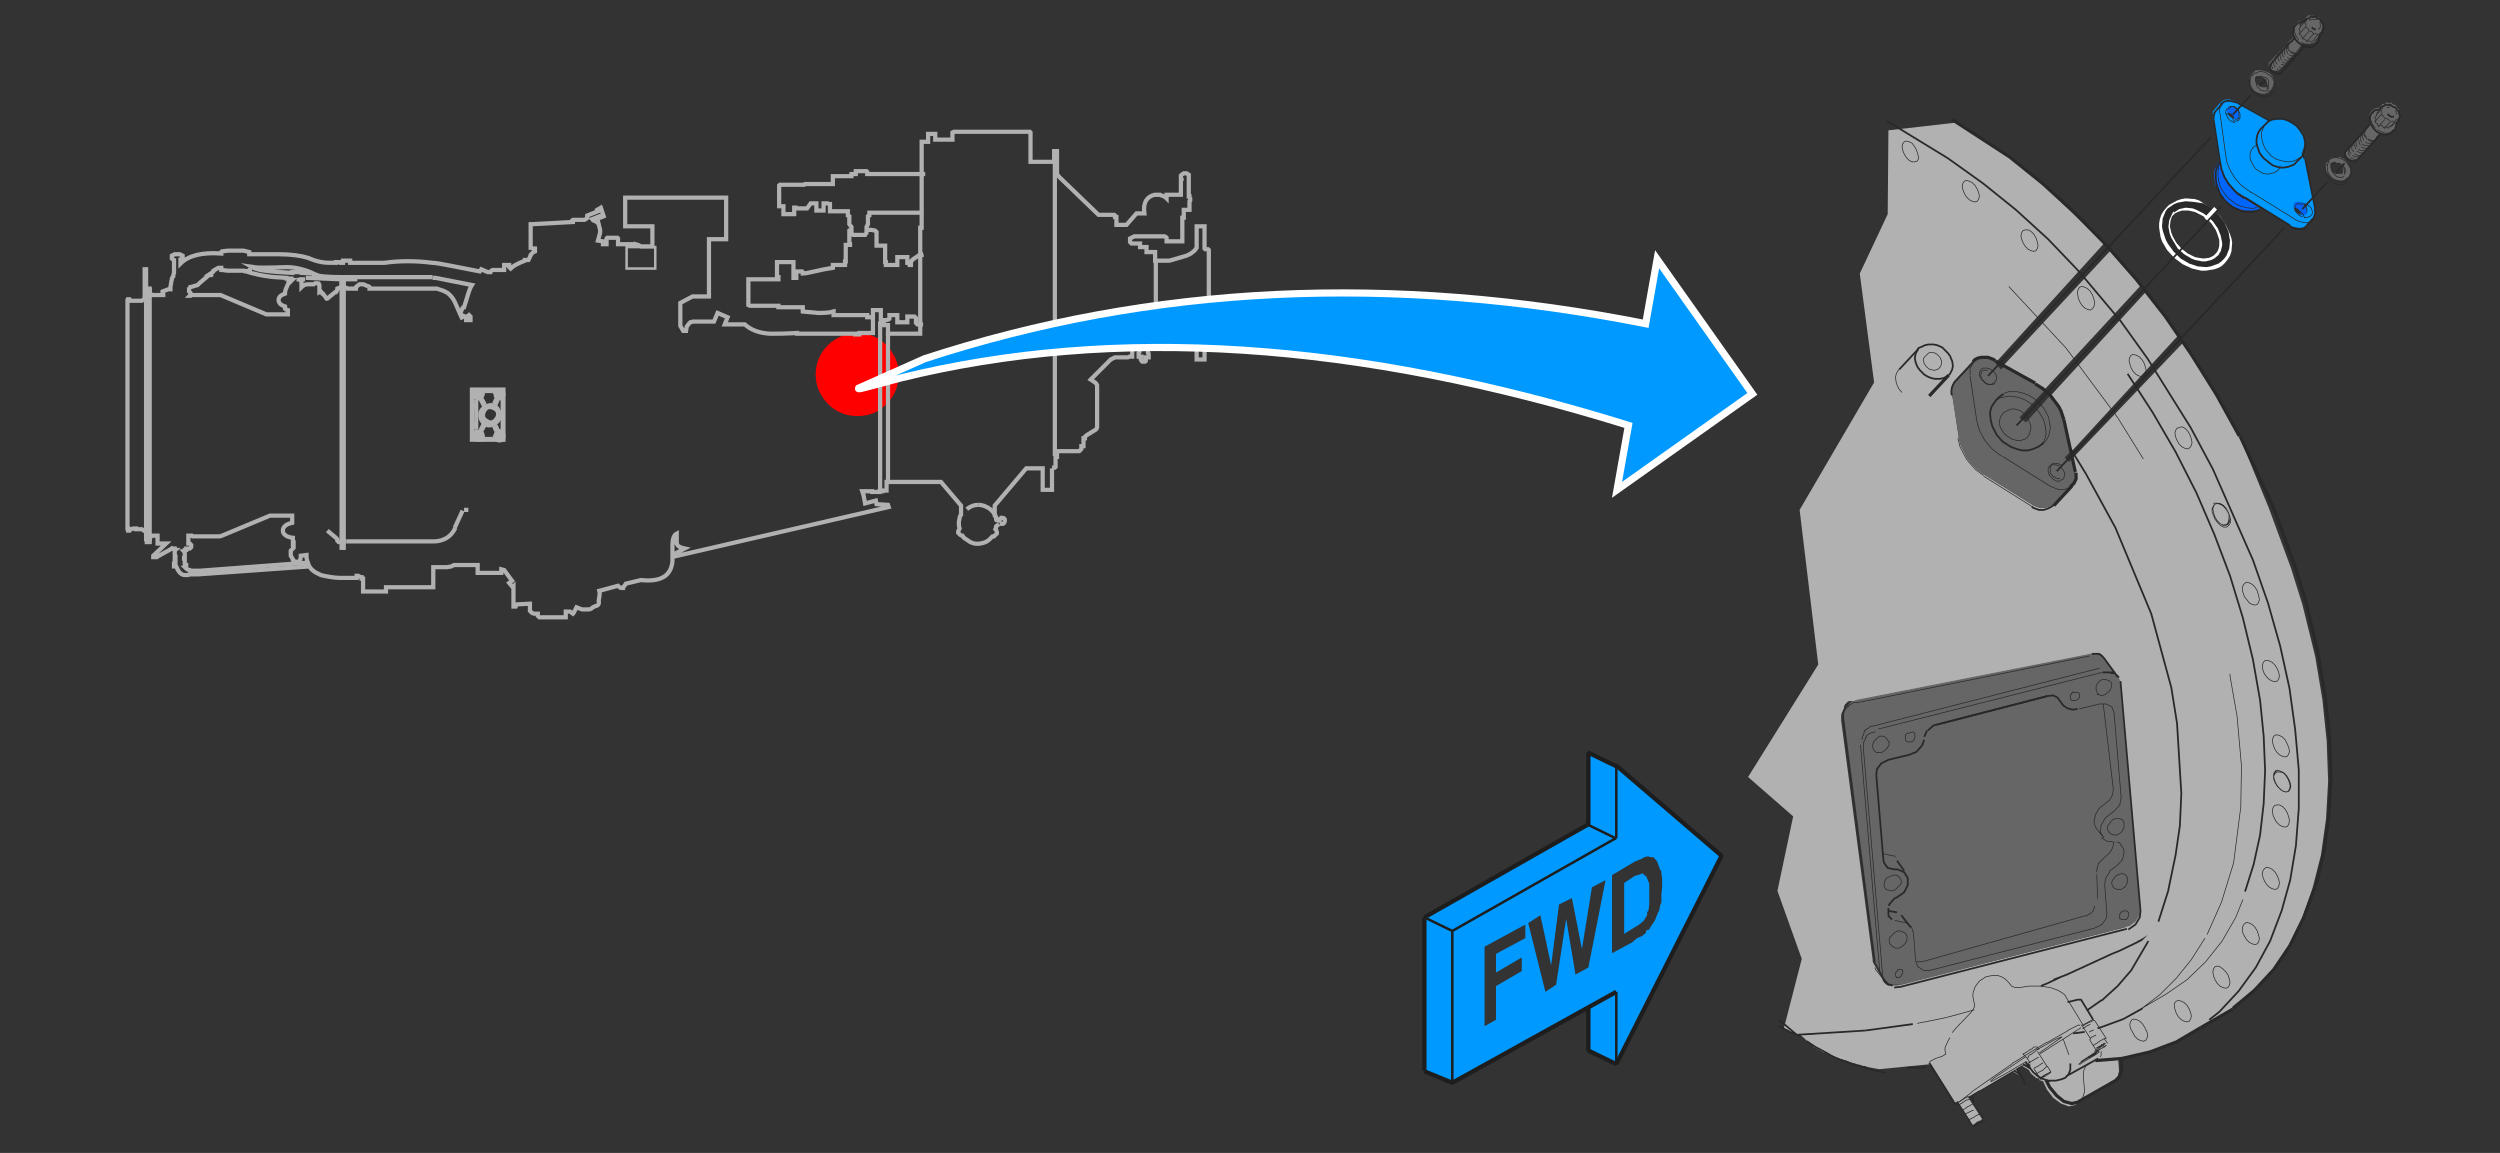 <?xml version="1.0" encoding="utf-8"?>
<!-- Generator: Adobe Illustrator 24.1.2, SVG Export Plug-In . SVG Version: 6.00 Build 0)  -->
<svg version="1.1" id="Ebene_1" xmlns="http://www.w3.org/2000/svg" xmlns:xlink="http://www.w3.org/1999/xlink" x="0px" y="0px"
	 viewBox="0 0 349.1 161" style="enable-background:new 0 0 349.1 161;" xml:space="preserve">
<rect x="0" y="0" width="349.1" height="161" fill="#333333" stroke="none"/>
<style type="text/css">
	.st0{fill:#FF0000;}
	.st1{fill:#0099FF;}
	.st2{fill:#B1B1B1;}
	.st3{fill:#666666;}
	.st4{fill:#0066FF;}
	.st5{fill:none;stroke:#292929;stroke-width:0.1;stroke-miterlimit:10;}
	.st6{fill:none;stroke:#292929;stroke-width:9.999917e-02;stroke-miterlimit:10;}
	.st7{fill:none;stroke:#292929;stroke-width:0.25;stroke-miterlimit:10;}
	.st8{fill:none;stroke:#292929;stroke-width:4.999959e-02;stroke-miterlimit:10;}
	.st9{fill:none;stroke:#292929;stroke-width:0.45;stroke-miterlimit:10;}
	.st10{fill:none;stroke:#292929;stroke-width:0.25;stroke-miterlimit:59.999;}
	.st11{fill:none;stroke:#292929;stroke-width:9.999917e-02;stroke-miterlimit:59.999;}
	.st12{fill:#FFFFFF;}
	.st13{fill:#292929;}
	.st14{fill:none;stroke:#B1B1B1;stroke-width:0.59;stroke-miterlimit:5.902;}
	.st15{fill:none;stroke:#B1B1B1;stroke-width:0.354;stroke-miterlimit:5.902;}
	.st16{fill:none;stroke:#1D1D1D;stroke-width:0.35;stroke-linejoin:bevel;stroke-miterlimit:4;}
	.st17{fill:none;stroke:#1D1D1D;stroke-width:0.6;stroke-linejoin:bevel;stroke-miterlimit:4;}
	.st18{fill:none;stroke:#FFFFFF;stroke-miterlimit:5;}
</style>
<path class="st0" d="M123.8,56.4c1.1-1.1,1.7-2.5,1.7-4.1c0-1.6-0.6-2.9-1.7-4.1c-1.1-1.1-2.5-1.7-4.1-1.7c-1.6,0-2.9,0.6-4.1,1.7
	c-1.1,1.1-1.7,2.5-1.7,4.1c0,1.6,0.6,2.9,1.7,4.1c1.1,1.1,2.5,1.7,4.1,1.7C121.3,58.1,122.7,57.6,123.8,56.4z"/>
<path class="st1" d="M311.4,13.9h-0.4l-0.2,0l-0.3,0.1l-0.4,0.3l-0.8,0.9l-0.3,0.4v0.2L309,16v0.5l0.9,6l0.2,0.9l0.5,1.1l0.6,1
	l0.8,0.9l0.4,0.4l7.6,4.8l0.8,0.2h0.4l0.2,0l0.3-0.1l0.4-0.3l0.8-0.9l0.2-0.3l0.1-0.3l0.1-0.4v-0.2l-1.5-7.4l-0.3-0.8l0.2-0.5
	l0.1-0.5l0-0.6l-0.2-0.9L321,18l-0.7-0.7l-1.1-0.6l-0.6-0.1l-0.8,0l-0.6,0.1l-0.2,0.1l-4.7-2.6L311.4,13.9 M311.7,14.8h0.1l0.1,0
	l0.1,0l0.3,0.2l0.3,0.3l0,0.1l0.1,0.1l0,0.2v0v0l0,0.1V16v0.1l0,0.1v0.1l0,0l0,0.1l0,0.1l-0.1,0.1l-0.1,0.1l-0.1,0h-0.1l0,0h-0.2
	v-0.1h-0.1l-0.3-0.1l-0.1-0.1h-0.1l-0.1-0.1l-0.1-0.1l-0.1-0.1l0-0.1l-0.1-0.1l0-0.1l0-0.1v-0.1l0,0v-0.2v-0.1l0-0.1v0v0l0-0.1
	l0-0.1L311,15h0.1l0.1-0.1l0.2-0.1l0,0L311.7,14.8L311.7,14.8 M321.9,28.4l0.1,0.1l0,0.1l0.1,0.2l0.1,0.4v0v0.2l0,0.2l-0.1,0.2
	l-0.1,0l0,0l-0.3,0.1h-0.2V30h-0.1l-0.1,0l-0.3-0.1l-0.1-0.1l-0.2-0.1l-0.1-0.1l-0.1-0.1l-0.1-0.1l0-0.1l-0.1-0.3h0v-0.3v-0.1l0,0
	l0.1-0.2l0,0l0.1-0.1l0.1,0l0.1-0.1h0l0.1,0h0.4l0.4,0.1l0.1,0.1L321.9,28.4z"/>
<path class="st2" d="M285.5,54.4L285.5,54.4l13.4-14.5l-4.2-4.9L279.8,51l5.4,3.1L285.5,54.4 M304.2,46.8l-4.5-6.1l-13.3,14.5
	l1.1,1.5l0.3,0.6l0.4,1.2l0.9,4.1l0.2,0.4L304.2,46.8 M312.7,60.9l-3.2-5.8l-4.7-7.2L289.4,64l0.4,2v0.5v0l0,0.2l0,0.2l-0.2,0.4
	l-0.1,0.2l-2.7,2.8l-0.4,0.3l-0.4,0.2l-0.5,0.1h-0.5l-0.2,0l-0.8-0.3l-6.9-4.3l-1.1-0.8l-0.9-1l-0.4-0.5l-0.9-1.8v0l-0.3-1.1l0-0.2
	l-0.9-5.8l-0.1-0.2v-0.2v-0.4l0.1-0.5l0.1-0.2l0.2-0.4l2.8-3l0.4-0.2l0.5-0.1l0.2,0h0.5l0.2,0l0.8,0.3l0.5,0.3v0l15-16.5l-8.7-8.4
	l-4.6-3.7l-7.2-4.8l-9.6,1.1l-0.1,11.7l-3.9,8.3l2,15.2l-10.4,17.8l2.6,21.6l-9.8,15.7l6.3,5.5l-2.2,10.4l3.4,9.5l-2.5,9.7l0.6,0.3
	l0.1,0.1l0.9,0.5l0.7,0l2,1.8h0.1l1.2,0.7l0.2,0l0.3,0.2l0.2,0l0.1,0.1l1.5,0.6l0.2,0l1.6,0.6l0.2,0l0.5,0.2l0.2,0l0.2,0.1l0.7,0.1
	l0.1,0.1l1.7,0.3l7.2-0.7l3.4,5.5v-0.1l0.3-0.2l0-0.1l2.2,3.4l0.1-0.1h0.1l0-0.1l0.1,0l0.1-0.1l0.1-0.1l0.1-0.1l0.1,0l0.1,0l0-0.1
	l0.1,0l0.1,0l0.1-0.1l0.1-0.1h0l0.1,0l0,0h0l0,0h0l-2-3.1l1.5-0.9l0.1,0l4.6-2.7l0.9,0.5l-0.4-0.8l0.8-0.5l1,0.6l0.3,0.5l0.7,0.6
	l0.5,0.2l0.1-0.1l0.1-0.1l0.1-0.1l0.1-0.1l0.1-0.1l0.1-0.1l0.1,0l0,0l0.1,0l0.1-0.1l0.2-0.1h0.1l0,0h0v0l-0.1,0.1l-0.1,0l0,0.1
	l-0.1,0l-0.1,0.1l-0.1,0l-0.1,0.1l-0.1,0.1l-0.1,0.1l-0.1,0l-0.1,0.1h-0.1l-0.1,0.1l-0.1,0.1l0,0l0.6,0.2l0.5,1.1l0.9,1.2l1.1,0.8
	l1.1,0.4l0.9-0.2l0.1-0.1l5.1-2.9l0.6-0.6l0.3-1.1l-0.1-1.6l4-0.9l3.7-1.4l7.9-4.6l3-2.5v0l2.7-2.9v0l2.3-3.4l2-3.9l1.5-4.3l1.2-4.7
	l0.7-5l0.3-5.3l-0.2-5.6l-0.6-5.8l-1-6l-1.8-7.3l-1.6-5.1l-3.1-8.4L312.7,60.9 M309.6,70.2l0.4,0.1l0.4,0.3l0.4,0.4l0.5,1.1l0,0.5
	l0,0.4l-0.2,0.3l-0.3,0.1l-0.4,0l-0.4-0.2l-0.4-0.4l-0.4-0.5l-0.2-0.5l-0.1-0.5v-0.5l0.1-0.4l0.2-0.2L309.6,70.2 M317.5,107.9
	l0.2-0.3l0.3-0.1l0.4,0.1l0.4,0.2l0.4,0.4l0.5,1l0,0.5l0,0.4l-0.2,0.3l-0.3,0.1l-0.4-0.1l-0.4-0.2l-0.4-0.4l-0.3-0.5l-0.2-0.5
	l-0.1-0.5L317.5,107.9 M292.8,91.2L292.8,91.2l0.4,0.2h0l0,0.1h0.1l0.1,0.1h0l0,0.1h0l0.1,0.1h0v0l0.1,0.1l1.9,2.6l-0.1-0.1l0.3,0.5
	l2.7,31.7l0,0.4l-0.1,0.6v0.1l0,0.1l-0.6,1l-1,0.7l-31.7,8.1l-0.4,0l-0.7,0l-0.1,0l-0.1,0h-0.1l-0.1-0.1h-0.1l0,0h0l-0.1-0.1h0l0,0
	h0l-0.1-0.1h0l-0.1-0.1v0l-0.2-0.3l0-0.1l0,0l-1.4-2.5l0-0.3V134l-4.4-33.4l0,0l0-0.8l0.1-0.3l0.2-0.4V99l0.1-0.1l0-0.1l0-0.1h0v0h0
	l0-0.1l0.1-0.1h0l0-0.1h0l0.2-0.2h0l0.1-0.1l0,0l0.1-0.1l0.2-0.1h0l0.1,0h0.1l0,0l0.1,0l0.1,0h0l0,0l0.2,0l33-6.5v0L292.8,91.2
	L292.8,91.2 M299,131.2l-0.5,0.2L299,131.2L299,131.2L299,131.2 M290.5,143.1L290.5,143.1l0.1,0L290.5,143.1 M294,145.7h0.1l0,0h0v0
	l-0.1,0.1l-0.1,0v0.1l-0.2,0.1l-0.1,0.1l-0.1,0l-0.1,0.1l-0.1,0l-0.1,0.1l-0.1,0l-0.2,0.1l0,0l-0.1,0h-0.1l0.1-0.2l0.1,0l0.1-0.1
	l0.1,0l0.1-0.1l0.1,0l0.1-0.1l0-0.1l0.1,0l0.1,0l0.1-0.1l0.1-0.1L294,145.7L294,145.7 M292.8,146.7l0.2-0.1l0.2-0.1h0.1l0,0
	l-0.1,0.1l-0.4,0.4l-2.1,1.3l-0.1,0l-0.1,0h0l0.2-0.2l2-1.3l0.2-0.1L292.8,146.7 M283.9,146.4L283.9,146.4L283.9,146.4L283.9,146.4
	L283.9,146.4l-0.2,0.1L283.9,146.4 M286,150.8h0.1l0.6,0.1h-0.4L286,150.8 M317.5,108.2v0.5l0.2,0.5l0.3,0.5l0.4,0.4l0.4,0.3
	l0.4,0.1l0.3-0.1l0.2-0.3l0.1-0.4l-0.1-0.5l-0.2-0.5l-0.3-0.5l-0.4-0.4l-0.4-0.2H318l-0.3,0.2L317.5,108.2 M311.2,72l-0.2-0.5
	l-0.3-0.5l-0.4-0.4l-0.5-0.2l-0.4-0.1l-0.4,0.1l-0.2,0.3l-0.1,0.5l0.1,0.5l0.2,0.5l0.7,0.9l0.5,0.2l0.4,0l0.3-0.1l0.2-0.3l0.1-0.5
	L311.2,72z"/>
<path class="st3" d="M276.1,50l-0.4,0.2l-2.8,3l-0.2,0.4l-0.1,0.2l-0.1,0.5v0.4l0.1,0.4l0.9,5.8l0,0.2l0.3,1.1v0l0.9,1.8l0.4,0.5
	l0.9,1l1.1,0.8l6.9,4.3l0.8,0.3l0.2,0h0.5l0.5-0.1l0.4-0.2l0.4-0.3l2.7-2.8l0.1-0.2l0.2-0.4l0-0.2l0-0.2V66l-0.4-2v0l-0.5,0.5
	l-0.6-0.6l0.9-0.9l-0.1-0.5l-0.9-4.1l-0.4-1.2l-0.3-0.6l-1.1-1.5l0,0l-3.5,3.9l-0.9-0.7l3.6-3.9v0l-0.3-0.2l-5.4-3.1v0l-0.5,0.5
	l-0.7-0.8l0.2-0.2v0l-0.5-0.3l-0.8-0.3l-0.2,0h-0.5l-0.2,0L276.1,50 M292.8,91.2L292.8,91.2L292.8,91.2h-0.4v0l-33,6.5l-0.9,0.3
	l-0.1,0.1l0,0l-0.1,0.1h0l-0.2,0.2h0l0,0.1h0l-0.2,0.2h0v0l-0.1,0.1l0,0.1l-0.1,0.1v0.1l-0.2,0.4v0l0,0.1v0l0,0.1v0.1l0,0.1v0.3
	l4.4,33.9v0l0,0.3l1.4,2.5l0,0v0l0,0l0.1,0.1v0l0.1,0.1l0.1,0.1h0l0.1,0.1h0l0,0h0l0.1,0.1h0l0,0h0.1l0.1,0.1l1.2,0l0.4,0l31.8-8.2
	l0.8-0.6l0.5-0.8l0.1-0.2v-0.1l0-1L296,94.9l-0.3-0.5l0.1,0.1l-1.9-2.6l-0.1-0.1v0h0l-0.1-0.1h0l0-0.1h0l-0.1-0.1h-0.1l0-0.1h0
	L292.8,91.2L292.8,91.2 M326.5,22H326l-0.3,0l-0.4,0.2l-0.2,0.3l-0.2,0.2l-0.1,0.1l-0.1,0.4v0.1l0.1,0.5l0.1,0.2l0.1,0.1l0.1,0.2
	l0.4,0.4l0.1,0.1l0.1,0.1l0.1,0.1l0.4,0.1l0.5,0.1h0.3l0.1,0l0.3-0.1l0.1-0.1l0.1-0.1l0.1-0.1v0h0.1l0.2-0.2l0.2-0.5v-0.5l-0.1-0.3
	l-0.1-0.2l-0.4-0.6l-0.2-0.2l-0.5-0.3l-0.2-0.1L326.5,22 M326.2,22.8L326.2,22.8l0.2,0l0.1,0l0.1,0.1h0.1l0.2,0.2h0l0.1,0l0,0.1
	l0.1,0.1l0.1,0.4v0.4l-0.1,0.1h0l-0.1,0.1l-0.2,0h-0.4l-0.2,0l-0.1,0l-0.1-0.1l-0.1,0l-0.1-0.1l-0.2-0.2l0-0.1l0-0.1l-0.1-0.1
	l-0.1-0.2v-0.1l0-0.1v-0.1l0-0.1v-0.1l0-0.1l0.2-0.1l0.2-0.1H326.2 M316.1,9.9l-0.5-0.1l-0.6,0l-0.1,0.1l-0.1,0.1l-0.1,0.1l-0.4,0.4
	l-0.2,0.4l0,0.1v0.5l0,0.1l0.2,0.6l0.5,0.5l0.6,0.3l0.2,0l0.1,0.1h0.5l0.6-0.2l0.1-0.2l0.1-0.1l0.2-0.2l0.2-0.4l0.1-0.5v-0.1l0-0.1
	v-0.2l-0.2-0.5l-0.1-0.1l-0.1-0.1l-0.1-0.1l-0.3-0.2L316.1,9.9 M315.2,10.7h0.1l0.1,0h0.1l0.1,0h0.1l0.1,0.1l0.2,0.1l0.2,0.1
	l0.1,0.1l0.2,0.3l0,0.1l0.1,0.3V12l0,0l0,0.1l0,0l-0.1,0.1h-0.5l-0.4-0.1l-0.1-0.1l-0.1-0.1l-0.1,0l-0.1-0.1l-0.1-0.1l-0.1-0.2
	l0-0.1l0,0l-0.1-0.2v-0.2l0-0.2l0.1-0.1l0.1-0.1L315.2,10.7L315.2,10.7 M333.9,14.3l-0.3,0.1l-0.4-0.1l-0.2,0.2l-0.3,0l-0.4,0.5
	l-0.5,0.1l-0.3,0.1l-0.1,0.1l-0.4,0.4l-0.2,0.4l0,0.2v0.3l0.2,0.7l-0.5,0.6l-0.2,0.2l-2.6,2.8l-0.1,0.1l-0.1,0.3l0.1,0.3l0.2,0.4
	l0.3,0.2l0.2,0.1l0.3,0.1h0.2l0.2,0l0.2-0.2l2.6-2.8l0.1-0.1l0-0.1l0.6-0.6l0.3,0.1h0.2l0.2,0l0.5-0.1l0.2-0.1l0.1-0.1l0.5-0.5
	l0-0.2l0.1-0.1V17l0.4-0.5l0-0.3h0l0.2-0.2l-0.2-0.4l0-0.3l-0.3-0.3l-0.1-0.3l-0.4-0.1L333.9,14.3 M330.2,18.1l-0.1,0.3v0.2l0.1,0.3
	l0.1,0.2l-0.2-0.1l-0.1-0.4l0-0.1l0-0.1L330.2,18.1 M323.9,2.5l-0.4-0.1l-0.3-0.2l-0.4,0l-0.4-0.1l-0.2,0.2L322,2.4v0.3l-0.9,0.9
	l0-0.2l0.5-0.5h-0.1l-0.3,0L320.9,3l-0.4,0.4v0l-0.2,0.2l-0.1,0.6v0.1l0.1,0.4l0.1,0.3l-0.5,0.6l-0.1,0l-0.1,0.1L317,8.6l-0.1,0.1
	l-0.1,0.1v0.3l0,0.2l0.2,0.3l0.3,0.2l0.4,0.1l0.2,0h0.2l0.2-0.1l0.1-0.1l2.6-2.9l0.1-0.1l0-0.1l0.5-0.6l0.2,0.1l0.4,0h0.1l0.1,0h0.2
	l0.6-0.2l0.3-0.3l0.2-0.4l0.1-0.4V4.8l0.4-0.5l0-0.3l0.2-0.2l-0.1-0.4l0-0.3L324,2.9L323.9,2.5 M319.5,6.2L319.5,6.2l0.1-0.3l0,0.2
	L319.5,6.2 M319.5,6.4V6.2l0.1,0.3l0.1,0.3l-0.1-0.1L319.5,6.4 M320.5,7.4h-0.2L320,7.3l0-0.2l0.3,0.2l0.2,0l0.4-0.1l-0.1,0.1
	L320.5,7.4z"/>
<path class="st4" d="M309.9,22.5l-0.1,0.1l-0.2,0.3l-0.4,1l0,0.8l0.1,0.8l0.1,0.4L310,27l0.5,0.7l0.6,0.6l0.7,0.5l1.1,0.5l0.8,0.1
	l0.8,0l0.7-0.1l0.4-0.2l-3.2-2l-0.4-0.5l-0.8-0.9l-0.6-1l-0.5-1.1L309.9,22.5 M321.7,28.4L321.7,28.4l-0.5-0.2h-0.4l-0.1,0l0,0
	l-0.1,0.1l-0.1,0l-0.1,0.1l-0.1,0.3v0.3h0h0.1l0.4,0.1l0.4,0.4l0,0.1l0.2,0.4v0.1h0.2l0.3-0.1l0,0l0.1,0l0.1-0.2l0-0.2v-0.2
	l-0.1-0.4l-0.1-0.2l0-0.1l-0.1-0.1L321.7,28.4 M311.8,14.9h-0.1l-0.1,0h-0.2l0,0l-0.2,0.1l0,0l-0.1,0.1l-0.1,0.1l0,0.1l0,0v0v0.1
	l0,0.1v0.2l0,0h0.2l0.1,0.1l0.1,0l0.2,0.1l0.2,0.2l0.1,0.1l0.1,0.3v0.1h0.2l0,0h0.1l0.1,0l0.1-0.1l0.1-0.1l0-0.1l0-0.1l0,0v-0.1
	l0-0.1V16l0-0.1v-0.1v0l0-0.2l-0.1-0.1l0-0.1l-0.1-0.1l-0.1-0.1l-0.1,0l-0.1-0.1l-0.3-0.2l-0.1,0L311.8,14.9z"/>
<path id="Layer0_7_MEMBER_0_MEMBER_0_1_STROKES" class="st5" d="M321.1,3.4l0.5-0.5"/>
<path id="Layer0_7_MEMBER_0_MEMBER_0_MEMBER_0_MEMBER_0_1_STROKES" class="st6" d="M290.2,41.6l0.2,0.5l0.3,0.5l0.4,0.4l0.4,0.2
	l0.4,0.1l0.3-0.2l0.2-0.3l0.1-0.5l-0.1-0.5l-0.2-0.6l-0.3-0.5l-0.4-0.4l-0.4-0.2l-0.4-0.1l-0.3,0.1l-0.2,0.3l-0.1,0.4L290.2,41.6z
	 M304.3,59.7l-0.3,0.1l-0.2,0.3l-0.1,0.4l0.1,0.5l0.2,0.5l0.3,0.5l0.4,0.4l0.4,0.2l0.4,0.1l0.3-0.2l0.2-0.3l0.1-0.4l-0.1-0.5
	l-0.2-0.6l-0.3-0.5l-0.4-0.4l-0.4-0.2L304.3,59.7z M298.7,49.8l-0.4-0.2l-0.4-0.1l-0.3,0.1l-0.2,0.3l-0.1,0.4l0.1,0.5l0.2,0.6
	l0.3,0.5l0.4,0.4l0.4,0.2l0.4,0.1l0.3-0.1l0.2-0.3l0.1-0.4l-0.1-0.5l-0.2-0.6l-0.3-0.5L298.7,49.8z M309.6,70.3l-0.3,0.1l-0.2,0.3
	l-0.1,0.4l0.1,0.5l0.2,0.6l0.3,0.5l0.4,0.4l0.4,0.2l0.4,0l0.3-0.1l0.2-0.3l0.1-0.5l-0.1-0.5l-0.2-0.5l-0.3-0.5l-0.4-0.4l-0.4-0.2
	L309.6,70.3z M309.7,70.3l-0.4,0.1l-0.2,0.2l-0.2,0.4v0.5l0.2,0.5l0.2,0.5l0.4,0.5l0.4,0.4l0.4,0.2l0.4,0l0.3-0.2l0.2-0.3l0.1-0.4
	l-0.1-0.5l-0.2-0.6l-0.3-0.5l-0.4-0.4l-0.4-0.3L309.7,70.3z M276.3,27.8l0.1-0.4l-0.1-0.5l-0.2-0.5l-0.3-0.5l-0.4-0.4l-0.4-0.2
	l-0.4-0.1l-0.3,0.1l-0.2,0.3L274,26l0.1,0.5l0.2,0.5l0.3,0.5l0.4,0.4l0.4,0.2l0.4,0.1l0.3-0.1L276.3,27.8z M282.5,33.9l0.3,0.5
	l0.4,0.4l0.4,0.2l0.4,0.1l0.3-0.1l0.2-0.3l0.1-0.4l-0.1-0.5l-0.2-0.6l-0.3-0.5l-0.4-0.4l-0.4-0.2l-0.4,0l-0.3,0.1l-0.2,0.3l-0.1,0.4
	l0.1,0.5L282.5,33.9z M267.9,22l-0.1-0.5l-0.2-0.6l-0.3-0.5L267,20l-0.4-0.2l-0.4-0.1l-0.3,0.1l-0.2,0.3l-0.1,0.4l0.1,0.5l0.2,0.5
	l0.3,0.5l0.4,0.4l0.4,0.2l0.4,0l0.3-0.1l0.2-0.3L267.9,22z M315.2,82.5l-0.3-0.5l-0.4-0.4l-0.4-0.2l-0.4-0.1l-0.3,0.2l-0.2,0.3
	l-0.1,0.4l0.1,0.5l0.2,0.6l0.7,0.9l0.4,0.2l0.4,0.1l0.3-0.1l0.2-0.3l0.1-0.4l-0.1-0.5L315.2,82.5z M316.5,94.5l0.4,0.4l0.4,0.2
	l0.4,0.1l0.3-0.1l0.2-0.3l0.1-0.4l-0.1-0.5l-0.2-0.5l-0.3-0.5l-0.4-0.4l-0.4-0.2l-0.4-0.1l-0.3,0.1l-0.2,0.3l-0.1,0.5l0.1,0.5
	l0.2,0.5L316.5,94.5z M319.1,103.3l-0.4-0.4l-0.4-0.2l-0.4-0.1l-0.3,0.1l-0.2,0.3l-0.1,0.4l0.1,0.5l0.2,0.6l0.3,0.5l0.4,0.4l0.4,0.2
	l0.4,0.1l0.3-0.1l0.2-0.3l0.1-0.4l-0.1-0.5l-0.2-0.5L319.1,103.3z M318.4,107.8h-0.4l-0.3,0.2l-0.2,0.4v0.4l0.2,0.5l0.3,0.5l0.4,0.4
	l0.4,0.3l0.4,0.1l0.3-0.1l0.2-0.3l0.1-0.4l-0.1-0.5l-0.2-0.5l-0.3-0.5l-0.4-0.4L318.4,107.8z M318.1,107.6l-0.3,0.1l-0.2,0.3
	l-0.1,0.4l0.1,0.5l0.2,0.5l0.3,0.5l0.4,0.4l0.4,0.2l0.4,0.1l0.3-0.1l0.2-0.3l0.1-0.4l-0.1-0.5l-0.2-0.5l-0.3-0.5l-0.4-0.4l-0.4-0.2
	L318.1,107.6z M313.4,130.7l0.3,0.5l0.4,0.4l0.4,0.2l0.4,0.1l0.3-0.1l0.2-0.3l0.1-0.4l-0.1-0.5l-0.2-0.6l-0.3-0.5l-0.4-0.4l-0.4-0.2
	l-0.4-0.1l-0.3,0.2l-0.2,0.3l-0.1,0.5l0.1,0.5L313.4,130.7z M303.7,140l-0.1,0.4l0.1,0.5l0.2,0.6l0.3,0.5l0.4,0.4l0.4,0.2l0.4,0.1
	l0.3-0.1l0.2-0.3l0.1-0.4l-0.1-0.5l-0.2-0.5l-0.3-0.5l-0.4-0.4l-0.4-0.2l-0.4-0.1l-0.3,0.1L303.7,140z M310.8,135.7l-0.4-0.4
	L310,135l-0.4-0.1l-0.3,0.1l-0.2,0.3l-0.1,0.4l0.1,0.6l0.2,0.5l0.3,0.5l0.4,0.4l0.4,0.2l0.4,0.1l0.3-0.1l0.2-0.3l0.1-0.4l-0.1-0.5
	l-0.2-0.6L310.8,135.7z M319.7,114.6l-0.1-0.5l-0.2-0.6l-0.3-0.5l-0.4-0.4l-0.4-0.2l-0.4,0l-0.3,0.1l-0.2,0.3l-0.1,0.4l0.1,0.6
	l0.2,0.5l0.3,0.5l0.4,0.4l0.4,0.2l0.4,0.1l0.3-0.1l0.2-0.3L319.7,114.6z M316.2,121.3l-0.2,0.3l-0.1,0.4l0.1,0.5l0.2,0.5l0.3,0.5
	l0.4,0.4l0.4,0.2l0.4,0.1l0.3-0.1l0.2-0.3l0.1-0.5l-0.1-0.5l-0.2-0.5l-0.3-0.5l-0.4-0.4l-0.4-0.2l-0.4-0.1L316.2,121.3z
	 M299.5,143.5l-0.3-0.5l-0.4-0.4l-0.4-0.2l-0.4-0.1l-0.3,0.1l-0.2,0.3l-0.1,0.4l0.1,0.5l0.6,1.1l0.4,0.4l0.4,0.2l0.4,0.1l0.3-0.1
	l0.2-0.3l0.1-0.4l-0.1-0.5L299.5,143.5z"/>
<path id="Layer0_7_MEMBER_0_MEMBER_0_MEMBER_0_MEMBER_1_1_STROKES" class="st7" d="M285.9,97.2l-15.9,4.1l-0.8,0.7 M296.1,95.1
	l2.8,32.1l-0.1,0.9l-0.6,1l-1,0.7"/>
<path id="Layer0_7_MEMBER_0_MEMBER_0_MEMBER_0_MEMBER_2_1_STROKES" class="st6" d="M293.7,98.3l1.4,11.9"/>
<path id="Layer0_7_MEMBER_0_MEMBER_0_MEMBER_0_MEMBER_3_1_STROKES" class="st7" d="M263.8,126.5l0-0.2l0.7-0.8l0.4-0.2l1-0.7l0.5-1
	l0-1l-0.5-0.8l-0.9-0.4l-0.5,0l-0.9-0.2l-0.5-0.7l-0.1-0.4l-1-11.9l0.1-0.8l0.6-0.8l1-0.5l2.9-0.7l1-0.4l0.8-0.9l0.3-0.8"/>
<path id="Layer0_7_MEMBER_0_MEMBER_0_MEMBER_0_MEMBER_4_1_STROKES" class="st6" d="M262.9,136.3l-2.7-31.8"/>
<path id="Layer0_7_MEMBER_0_MEMBER_0_MEMBER_0_MEMBER_5_1_STROKES" class="st7" d="M268.7,102.9l0.4-0.9 M270.4,101.2l15.5-4
	l0.8-0.1l0.6,0.3l0.8,1.1l0.6,0.4l0.7,0.2l0.7-0.1"/>
<path id="Layer0_7_MEMBER_0_MEMBER_0_MEMBER_0_MEMBER_6_1_STROKES" class="st6" d="M295.1,110.2l-0.1,0.8l-0.4,0.7l-1.5,1.2
	l-0.5,0.9l-0.2,1l0.2,0.7l1.2,1.5l-0.5-0.8l0.1-1l0.6-1l1.3-1l0.7-0.8l0.2-1l-1-11.9l-0.3-0.8l-0.8-0.4l0,0l-0.9,0l-2.9,0.7
	 M292.8,121.8L292.8,121.8l0-0.2l0,0v-0.1l0,0v-0.1l0,0v0l0-0.1v0l0.1-0.1V121l0,0v0l0,0l0-0.1v0l0,0v0l0.1-0.1v-0.1h0l0-0.1l0,0v0
	l0.2-0.2v0l0.1-0.1h0l0.2-0.2h0l0.1-0.1l0.2-0.2l0.8-0.7l0.4-0.7l0.2-0.8l-0.5-0.1h-0.4l-0.9-0.5 M294.5,121.7l1.2-0.9l0.7-0.8
	l0.2-1v-0.2l-0.1-0.3l-0.4-0.6l-0.1-0.2l-0.4-0.1"/>
<path id="Layer0_7_MEMBER_0_MEMBER_0_MEMBER_0_MEMBER_7_1_STROKES" class="st8" d="M292.9,125.7v-0.3"/>
<path id="Layer0_7_MEMBER_0_MEMBER_0_MEMBER_0_MEMBER_8_1_STROKES" class="st6" d="M292.8,122.1l0.1,3.3"/>
<path id="Layer0_7_MEMBER_0_MEMBER_0_MEMBER_0_MEMBER_9_1_STROKES" class="st7" d="M264.5,137.9l0.9-0.1l31.6-8.1"/>
<path id="Layer0_7_MEMBER_0_MEMBER_0_MEMBER_0_MEMBER_10_1_STROKES" class="st6" d="M264.6,128.5l0.6,0.2l0.9,0.1l0.8,0.6l0.3,0.9
	l0.3,3.9l0.3,0.8l0.8,0.5l0.9,0l23-5.9l1-0.5l0.6-0.8l0.1-0.8l-0.3-3.9l0.1-0.9l0.6-1"/>
<path id="Layer0_7_MEMBER_0_MEMBER_0_MEMBER_0_MEMBER_11_1_STROKES" class="st7" d="M265.5,127.8l1.3,1.7 M265.5,127.8L265.5,127.8
	 M265.5,127.8L265.5,127.8 M265.5,127.8L265.5,127.8 M265.5,127.7L265.5,127.7 M265.4,127.7L265.4,127.7 M265.4,127.7L265.4,127.7
	 M265.4,127.7L265.4,127.7 M265.4,127.7L265.4,127.7 M265.4,127.7L265.4,127.7 M265.4,127.6L265.4,127.6 M265.3,127.6L265.3,127.6
	 M265.3,127.6L265.3,127.6 M265.2,127.6L265.2,127.6 M265.2,127.6L265.2,127.6 M265.2,127.6L265.2,127.6 M265.2,127.6L265.2,127.6
	 M265.1,127.6L265.1,127.6 M265.1,127.5L265.1,127.5 M265.1,127.5L265.1,127.5 M265.1,127.5L265.1,127.5 M265,127.5L265,127.5
	 M265,127.5L265,127.5 M265,127.5L265,127.5 M264.9,127.4L264.9,127.4 M264.9,127.4L264.9,127.4 M263.7,127.2l1.2,0.2 M263.7,127.2
	v0.2l0,0v0.1l0,0v0.1l0,0v0.1l0,0v0l0,0v0l0,0.1h0v0.1l0,0v0l0.1,0.1v0l0.1,0.1h0l0.2,0.2h0l0.1,0.1h0 M263.7,126.8L263.7,126.8
	l0,0.4"/>
<path id="Layer0_7_MEMBER_0_MEMBER_0_MEMBER_0_MEMBER_12_1_STROKES" class="st6" d="M263,119.2l1.2,0.3h0v0h0.1v0h0.1v0h0l0,0v0h0.1
	v0h0l0.1,0.1h0l0,0v0h0v0h0v0h0l0,0v0l0.1,0.1"/>
<path id="Layer0_7_MEMBER_0_MEMBER_0_MEMBER_0_MEMBER_13_1_STROKES" class="st7" d="M264.9,120.2l1,1.4"/>
<path id="Layer0_7_MEMBER_0_MEMBER_0_MEMBER_0_MEMBER_14_1_STROKES" class="st6" d="M261.8,134.7l-4.4-34l0,0v-0.2l0-0.1v-0.1l0-0.1
	V100l0-0.1v-0.1l0-0.1v0l0-0.1v0l0.1-0.1v-0.1l0-0.1l0,0l0.1-0.1v-0.1l0,0l0.1-0.1l0,0l0-0.1l0.1,0l0.1-0.1l0.1-0.1l0.1,0l0-0.1
	l0.1-0.1l0.1-0.1l0.1,0l0,0l0.1-0.1l0,0l0.3-0.2h0l0.1,0h0.1l0.1,0l0.1,0l0.1,0h0.1l0,0l32.4-6.5 M267.7,134.2L267.7,134.2
	L267.7,134.2l0.1,0.1h0.2l0,0h0.1l0,0h0.2v0h0.1l22.7-6.4h0l0.1,0h0l0,0l0.1,0h0l0,0l0.1,0l0.1-0.1h0l0.1-0.1l0.1,0h0l0.1-0.1l0.1,0
	l0.4-0.4v-0.1l0.1-0.1l0-0.1v0l0,0l0-0.1l0.1-0.1v0l0,0v-0.1l0,0l0-0.1v0 M262.3,101.8l31.2-7.9"/>
<path id="Layer0_7_MEMBER_0_MEMBER_0_MEMBER_0_MEMBER_15_1_STROKES" class="st7" d="M292.1,91.3h0.4l0,0h0.2l0.1,0h0l0,0h0.1l0,0h0
	l0,0h0.1l0,0h0l0.1,0h0l0.1,0.1h0.1l0.1,0.1h0l0.1,0.1h0l0.1,0.1h0v0l0.2,0.2l1.9,2.6l0,0.1l0,0v0 M293.6,93.9L293.6,93.9l0.2,0h0.1
	l0.1,0h0.5l0,0h0.1l0.1,0h0.1l0,0h0.1l0,0h0.1l0,0h0.1L295,94l0.1,0h0l0,0l0.1,0l0,0l0.1,0l0.1,0.1l0.1,0.1l0.2,0.2l0.1,0.1l0.1,0.1
	"/>
<path id="Layer0_7_MEMBER_0_MEMBER_0_MEMBER_0_MEMBER_16_1_STROKES" class="st6" d="M260.2,104.5v-0.2l0,0v-0.2l0-0.1V104l0,0v-0.1
	l0-0.1v-0.1l0,0l0.1-0.1v-0.1l0,0l0.1-0.1v-0.1l0,0l0.1-0.1l0,0l0-0.1l0,0l0-0.1l0.1,0l0-0.1l0,0l0-0.1l0.3-0.3l0.1,0l0.1-0.1l0.1,0
	l0,0l0.1-0.1l0,0l0.1,0l0,0l0.1,0h0.1l0,0l0.1-0.1h0.1l0,0h0.1 M259.8,104l2.7,31.8"/>
<path id="Layer0_7_MEMBER_0_MEMBER_0_MEMBER_0_MEMBER_17_1_STROKES" class="st7" d="M263,136.7L263,136.7L263,136.7L263,136.7
	l0.1,0.2l0,0v0l0.1,0.1v0l0,0v0l0.1,0.1v0l0.1,0.1v0l0.1,0.1h0l0.1,0.1h0l0,0h0l0.1,0.1h0l0,0h0.1l0.1,0l0,0h0.1l0.1,0.1h0.2l0,0"/>
<path id="Layer0_7_MEMBER_0_MEMBER_0_MEMBER_0_MEMBER_18_1_STROKES" class="st6" d="M293.2,93.3l-31.3,8l-0.1,0h-0.1l-0.1,0.1
	l-0.1,0l-0.1,0h-0.1l-0.1,0l0,0l-0.1,0.1h0l-0.1,0.1l-0.1,0.1l0,0l-0.1,0l-0.2,0.2l-0.1,0l0,0l0,0.1l-0.1,0l0,0l0,0.1l-0.1,0.1
	l0,0.1l0,0l0,0.1l0,0l-0.1,0.1l0,0l0,0.1v0.1l0,0l-0.1,0.1l0,0v0.1l0,0.1v0.1l-0.1,0.1v0l0,0.1 M261.8,135.1L261.8,135.1
	L261.8,135.1L261.8,135.1l0.1,0.2l0,0v0.1l0,0v0l0,0v0h0v0l0,0v0l0,0v0h0v0l0.1,0.1v0h0l1.1,1.4"/>
<path id="Layer0_7_MEMBER_0_MEMBER_0_MEMBER_0_MEMBER_19_1_STROKES" class="st7" d="M289.1,62.6l2.2,3.6l4.1,7.5l5,12l2.8,10.3
	l0.8,5l0.6,9.8l-0.2,4.5l-0.6,4.1l-1,4.8v0h0v0.1l-1.4,4.4 M291.4,141.1l0.3-0.2l1.7-1.2l0.1,0l2.2-2l1.9-2.2l2.4-4.1"/>
<path id="Layer0_7_MEMBER_0_MEMBER_0_MEMBER_0_MEMBER_20_1_STROKES" class="st9" d="M272.6,16.7l8,5.2l4.6,3.7l4.5,4.1l4.4,4.5
	l4.2,4.8l4,5.1l3.7,5.4l3.5,5.6l3.2,5.8"/>
<path id="Layer0_7_MEMBER_0_MEMBER_0_MEMBER_0_MEMBER_21_1_STROKES" class="st6" d="M280.5,40l8,8.6l7.2,9.7l3.6,5.8"/>
<path id="Layer0_7_MEMBER_0_MEMBER_0_MEMBER_0_MEMBER_22_1_STROKES" class="st7" d="M297.1,52.2l3.5,5.4l3.2,5.5l2.9,5.7l2.5,5.8
	l2.2,5.8l1.8,5.9l1.4,5.8l1,5.7l0.5,5l0.2,4.8l-0.2,4.6l-0.5,4.4l-0.9,4.1l-1.2,3.8"/>
<path id="Layer0_7_MEMBER_0_MEMBER_0_MEMBER_0_MEMBER_23_1_STROKES" class="st6" d="M308.2,130.5l2-4.5l1.7-5.5l1-7.8l0.1-5.7
	l-0.6-6.8l0-0.1l-1-5.7l0-0.1l0-0.2"/>
<path id="Layer0_7_MEMBER_0_MEMBER_0_MEMBER_0_MEMBER_24_1_STROKES" class="st9" d="M311.8,140.8l3-2.5h0v0l2.7-2.9v0l2.3-3.4
	l1.9-3.9l1.6-4.3"/>
<path id="Layer0_7_MEMBER_0_MEMBER_0_MEMBER_0_MEMBER_25_1_STROKES" class="st7" d="M308.5,142.4l1.4-1.1l2.7-2.9l2.4-3.3l2-3.7
	l1.6-4.2l1.2-4.3l0.8-4.8l0.4-5.2l0-5.4l-0.5-5.6l-0.8-5.8l-1.3-5.9l-1.7-6l-2.1-6l-5.6-12.7l-3.1-5.8l-6-9.6l-3.8-5.3l-5.8-6.9
	l-4.3-4.5l-4.5-4.1l-4.6-3.7l-4.9-3.5l-8.5-5.2"/>
<path id="Layer0_7_MEMBER_0_MEMBER_0_MEMBER_0_MEMBER_26_1_STROKES" class="st9" d="M323.4,123.7l1.1-4.7l0.7-5l0.3-5.3l-0.2-5.6
	l-0.6-5.8l-1-6L322,84l-1.6-5.1l-2.5-6.9l-0.5-1.1l-0.1-0.4l-4.5-9.6 M307.3,143.5l4.5-2.6"/>
<path id="Layer0_7_MEMBER_0_MEMBER_0_MEMBER_0_MEMBER_27_1_STROKES" class="st6" d="M307.9,131l-1.9,3l-2.1,2.6l-2.3,2.3l-2.5,1.9
	l3.4-2l2.9-2l2.6-2.5l2.3-2.9l1.9-3.3l1-2.5 M297.5,141.7l1.7-0.9"/>
<path id="Layer0_7_MEMBER_0_MEMBER_0_MEMBER_0_MEMBER_28_1_STROKES" class="st9" d="M307.3,143.5l-3.4,2l-3.7,1.4l-3.9,0.9l-3.7,0.3
	"/>
<path id="Layer0_7_MEMBER_0_MEMBER_0_MEMBER_0_MEMBER_29_1_STROKES" class="st7" d="M289.5,144.3l1.6-0.2 M292.9,143.6l0.6-0.2
	l3-1.1l2.7-1.5"/>
<path id="Layer0_7_MEMBER_0_MEMBER_0_MEMBER_0_MEMBER_30_1_STROKES" class="st6" d="M272.6,144.2l0.5-0.6l2.1-2.2l0.3-0.4l0.2-0.4
	l0-0.4l-0.2-1v-0.5l0.3-0.9l0.6-0.8l0.9-0.6l1-0.2h0.6l0.6,0.2l0.5,0.3l0.5,0.5l0.4,0.5l0.5,0.2l0.6,0l1.3-0.2l1.6,0l1.4,0.2
	l1.1,0.4l0.5,0.3l0.4,0.3l2.5,4.1 M269.4,148.3l0.3-0.2l0.6-0.3l0.9-0.3l0.5-0.3l0-0.1l-0.1-0.4l0-0.4l0.4-0.9l0.3-0.5"/>
<path id="Layer0_7_MEMBER_0_MEMBER_0_MEMBER_0_MEMBER_31_1_STROKES" class="st7" d="M269.1,149L269.1,149l-0.1,0l-0.1,0h-0.1
	l-0.1,0.1l-0.1,0h-0.1l-0.1,0h-0.1l-0.1,0h-0.1l-0.1,0h-0.1l-0.1,0H268l-0.1,0h-0.1l-0.1,0h-0.1l-0.1,0h-0.1l-0.1,0h-0.1l-0.1,0
	h-0.1l-0.1,0h-0.1l0,0H267l-0.1,0h-0.2l-0.1,0h-0.2l-0.1,0 M273.1,154.3l-3.7-5.9 M288.7,139.9l0.2,0l1.2-0.3l0.5,0l1.7,2.8"/>
<path id="Layer0_7_MEMBER_0_MEMBER_0_MEMBER_0_MEMBER_32_1_STROKES" class="st6" d="M288.1,145.1l0.8,2.2"/>
<path id="Layer0_7_MEMBER_0_MEMBER_0_MEMBER_0_MEMBER_33_1_STROKES" class="st9" d="M285.7,150.8l0.5,1l1,1.2l1,0.8l1.1,0.3l0.9-0.2
	l0.1-0.1l5.1-2.9l0.6-0.6l0.3-1l-0.2-1.6"/>
<path id="Layer0_7_MEMBER_0_MEMBER_0_MEMBER_0_MEMBER_34_1_STROKES" class="st6" d="M290.2,154l0.6-0.6l0.3-1l-0.2-2.2l0.1-0.8
	l0.3-0.6l0.2-0.1"/>
<path id="Layer0_7_MEMBER_0_MEMBER_0_MEMBER_0_MEMBER_35_1_STROKES" class="st7" d="M285.7,150.8l0.3,0.1h0.1l0.6,0l0.4,0l0.8-0.2
	l0.5-0.2l0.1-0.1l0.1-0.1l0.2-0.2l0.1-0.2l0.2-0.5v-0.9 M286,150.9l0.3,0.1l-0.2-0.1 M286.4,150.9l0.4,0 M293,147.8l-4.5,2.5"/>
<path id="Layer0_7_MEMBER_0_MEMBER_0_MEMBER_0_MEMBER_36_1_STROKES" class="st6" d="M293.3,147.6L293.3,147.6L293.3,147.6
	L293.3,147.6l0.1-0.2v0h0v0l0,0v0l0,0v0l0,0v0l0,0l0-0.1V147l0,0v-0.1h0v-0.1l0,0"/>
<path id="Layer0_7_MEMBER_0_MEMBER_0_MEMBER_0_MEMBER_37_1_STROKES" class="st10" d="M283.6,149.3l0.3,0.4l0.7,0.6l0.5,0.3l0.6,0.2
	 M282.5,148.6l1,0.6l-0.3-0.5l-0.1,0l-0.2-0.4 M283.5,148.8l-0.2-0.1 M283.6,149.2L283.6,149.2"/>
<path id="Layer0_7_MEMBER_0_MEMBER_0_MEMBER_0_MEMBER_38_1_STROKES" class="st6" d="M292.2,142.4l-1.3,0.7l-0.2,0.1h0l0.1-0.2
	 M288.7,143.9l1.6-0.8"/>
<path id="Layer0_7_MEMBER_0_MEMBER_0_MEMBER_0_MEMBER_39_1_STROKES" class="st7" d="M285,137.7l0.4-0.2l0.3-0.1l1.7-0.8h-0.1
	l1.3-0.5l0,0l6.3-2.9l0,0l1-0.4h0l2.7-1.3l0.5-0.3h0l-0.1,0.1l-0.5,0.2 M260.5,143.9l6.6-0.9"/>
<path id="Layer0_7_MEMBER_0_MEMBER_0_MEMBER_0_MEMBER_40_1_STROKES" class="st6" d="M267.7,142.9l2.1-0.4h0l1.9-0.4l1.9-0.5h0
	l2.1-0.6"/>
<path id="Layer0_7_MEMBER_0_MEMBER_0_MEMBER_0_MEMBER_41_1_STROKES" class="st7" d="M252.3,145.4l1.2,0.8l0.2,0.1l0.2,0.1l1.1,0.6
	l0.2,0.1l0.3,0.2l0.2,0.1l0.2,0.1l0.2,0.1l0.2,0.1l0.5,0.2l0.5,0.2l0.2,0.1l0.2,0l0.5,0.2l1.2,0.4l0.2,0l0.5,0.2l0.2,0l0.2,0.1
	l0.7,0.2l0.2,0.1l1.9,0.4 M250.9,144.5l9.6-0.6"/>
<path id="Layer0_7_MEMBER_0_MEMBER_0_MEMBER_0_MEMBER_42_1_STROKES" class="st7" d="M275.4,153l0.2,0.9"/>
<path id="Layer0_7_MEMBER_0_MEMBER_0_MEMBER_0_MEMBER_43_1_STROKES" class="st7" d="M267.9,48.6l-0.2,0.4l-0.1,0.2l-0.1,0.2
	l-0.1,0.5v0.2l0.1,0.5l0.2,0.5l0.1,0.2l0.3,0.4l0.4,0.4l0.2,0.2l0.5,0.3l0.5,0.2l0.5,0.1h0.7l0.5-0.1l0.4-0.2l0.2-0.1l0.3-0.3
	l0.3-0.6l0.1-0.5l-0.1-0.7l-0.1-0.2l-0.2-0.5l-0.3-0.4l-0.8-0.8l-0.7-0.3l-0.5-0.1h-0.7l-0.5,0.1l-0.2,0.1l-0.2,0.1L267.9,48.6z"/>
<path id="Layer0_7_MEMBER_0_MEMBER_0_MEMBER_0_MEMBER_44_1_STROKES" class="st6" d="M265.2,51.6l-0.2,0.2l-0.2,0.4l-0.1,0.4l0,0.2
	l0.1,0.7l0.3,0.7l0.3,0.4l0.2,0.2"/>
<path id="Layer0_7_MEMBER_0_MEMBER_0_MEMBER_0_MEMBER_45_1_STROKES" class="st7" d="M265.2,51.6l2.7-2.9"/>
<path id="Layer0_7_MEMBER_0_MEMBER_0_MEMBER_0_MEMBER_46_1_STROKES" class="st6" d="M281.9,57.3l-0.2-0.1l-0.5-0.1H281l-0.4,0.1
	l-0.2,0.1l-0.4,0.2l-0.3,0.2l-0.2,0.3l-0.1,0.2l-0.1,0.2l-0.1,0.4l0,0.2v0.2l0.1,0.4l0.2,0.4l0.4,0.6l0.4,0.3l0.6,0.4l0.7,0.2h0.6
	l0.6-0.2l0.3-0.2l0.2-0.3l0.1-0.2l0.1-0.4l0.1-0.4v-0.2l-0.1-0.4l-0.4-0.9l-0.3-0.4l-0.6-0.5l-0.2-0.1L281.9,57.3z"/>
<path id="Layer0_7_MEMBER_0_MEMBER_0_MEMBER_0_MEMBER_47_1_STROKES" class="st9" d="M288.2,58.6l-0.4-1.2l-0.3-0.6l-1.2-1.6l-1-0.9
	l-1.1-0.7"/>
<path id="Layer0_7_MEMBER_0_MEMBER_0_MEMBER_0_MEMBER_48_1_STROKES" class="st6" d="M276,58.5l0.1,0.6l0.4,1.2l0.6,1.1l0.8,1
	l0.5,0.5l1.1,0.8 M275.5,50.7l-0.1,0.2l-0.2,0.4l-0.1,0.2l0,0.2v0.5l0,0.2"/>
<path id="Layer0_7_MEMBER_0_MEMBER_0_MEMBER_0_MEMBER_49_1_STROKES" class="st9" d="M289.1,68l0.3-0.3l0.2-0.2l0.2-0.4l0.1-0.2
	l0-0.2v-0.5l0-0.2 M278.6,50.4l-0.2-0.2l-0.8-0.3l-0.2,0h-0.5l-0.2,0l-0.5,0.1l-0.4,0.2l-0.3,0.3"/>
<path id="Layer0_7_MEMBER_0_MEMBER_0_MEMBER_0_MEMBER_50_1_STROKES" class="st6" d="M286.3,67.9l0.5,0.2l0.5,0.2l0.5,0.1l0.7-0.1
	l0.4-0.2l0.2-0.2"/>
<path id="Layer0_7_MEMBER_0_MEMBER_0_MEMBER_0_MEMBER_51_1_STROKES" class="st9" d="M269.4,55.3l2.7-2.9 M288.2,58.6l1.6,7.3"/>
<path id="Layer0_7_MEMBER_0_MEMBER_0_MEMBER_0_MEMBER_52_1_STROKES" class="st6" d="M286.3,67.9l-6.7-4.2 M276,58.5l-0.9-6
	 M273.4,61.2l0.3,1.2l0.9,1.7l0.4,0.5l0.9,1l1.1,0.8"/>
<path id="Layer0_7_MEMBER_0_MEMBER_0_MEMBER_0_MEMBER_53_1_STROKES" class="st7" d="M273.1,53.2l-0.2,0.2l-0.2,0.4l-0.1,0.2
	l-0.1,0.5v0.5l0.1,0.2 M283.7,70.7l0.2,0.2l0.8,0.3l0.2,0h0.5L286,71l0.4-0.2l0.4-0.3"/>
<path id="Layer0_7_MEMBER_0_MEMBER_0_MEMBER_0_MEMBER_54_1_STROKES" class="st9" d="M278.6,50.4l5.6,3.1"/>
<path id="Layer0_7_MEMBER_0_MEMBER_0_MEMBER_0_MEMBER_55_1_STROKES" class="st6" d="M283.7,70.7l-6.7-4.2"/>
<path id="Layer0_7_MEMBER_0_MEMBER_0_MEMBER_0_MEMBER_56_1_STROKES" class="st9" d="M286.8,70.6l2.5-2.7"/>
<path id="Layer0_7_MEMBER_0_MEMBER_0_MEMBER_0_MEMBER_57_1_STROKES" class="st6" d="M276.9,51.4l-0.3,0.2l-0.1,0.2l-0.1,0.4v0.2
	l0.1,0.3l0.1,0.1l0.2,0.3l0.1,0.1l0.2,0.2l0.1,0.1l0.1,0l0.1,0.1l0.2,0.1l0.2,0h0.1l0.3-0.1l0.2-0.1l0.2-0.2l0.1-0.1l0-0.1l0.1-0.1
	l0-0.1v-0.3l-0.1-0.3l-0.1-0.2l-0.2-0.2l-0.1-0.1l-0.3-0.2l-0.2-0.1l-0.3-0.1h-0.2L276.9,51.4z M287.9,65l-0.3-0.2l-0.5-0.1h-0.2
	l-0.4,0.1l-0.2,0.2l-0.1,0.1l-0.1,0.1l0,0.1l-0.1,0.1l0,0.1v0.3l0.1,0.4l0.1,0.2l0.1,0.1l0.1,0.1l0.2,0.2l0.1,0.1l0.1,0.1l0.1,0
	l0.1,0.1l0.3,0.1h0.2l0.2-0.1l0.2-0.1l0.2-0.1l0.1-0.2l0-0.1l0.1-0.1l0-0.1V66l-0.1-0.2l-0.1-0.1l0-0.1l-0.1-0.1l-0.2-0.2L287.9,65z
	"/>
<path id="Layer0_7_MEMBER_0_MEMBER_0_MEMBER_0_MEMBER_58_1_STROKES" class="st7" d="M279.8,55l-0.6,0.4l-0.5,0.5l-0.4,0.6l-0.2,0.3
	l-0.2,0.7l0,0.4l0.1,0.8l0.2,0.8l0.4,0.8l0.2,0.4l0.6,0.7l0.3,0.3l1.1,0.7l0.8,0.3l0.8,0.2l0.8,0l0.7-0.2l0.7-0.3l0.6-0.4l0.2-0.3"
	/>
<path id="Layer0_7_MEMBER_0_MEMBER_0_MEMBER_0_MEMBER_59_1_STROKES" class="st6" d="M285.2,62.1l0.2-0.3l0.3-1.1l0-0.4l-0.1-0.8
	l-0.2-0.8l-0.2-0.4l-0.5-0.8l-0.9-1l-1.1-0.7l-0.8-0.3l-1.2-0.2l-1.2,0.2l-0.3,0.1l-0.6,0.4 M285.6,61.7l0.3-0.5l0.2-0.4l0.1-0.4
	l0.1-0.7l-0.1-0.8l-0.2-0.8l-0.4-0.7l-0.2-0.4l-0.6-0.7l-0.7-0.6l-0.8-0.5l-0.8-0.3l-0.8-0.2l-0.8,0l-0.4,0l-0.6,0.2"/>
<path id="Layer0_7_MEMBER_0_MEMBER_0_MEMBER_0_MEMBER_60_1_STROKES" class="st7" d="M273.1,53.2l2.5-2.7"/>
<path id="Layer0_7_MEMBER_0_MEMBER_0_MEMBER_0_MEMBER_61_1_STROKES" class="st7" d="M248.4,143.3l0.6,0.3l0.2,0.1l0.6,0.3l0.1,0.1
	l0.5,0.2l0.5,0.2l-2-1.7l-0.2-0.2l-0.2-0.2"/>
<path id="Layer0_7_MEMBER_0_MEMBER_0_MEMBER_0_MEMBER_62_1_STROKES" class="st6" d="M273.4,154l-0.3,0.2v-0.1L273.4,154z M273.4,154
	L273.4,154l1.7-1.3l0.2-0.2l0.4-0.3l5.2-3.6l0,0h0l0.2-0.2l0.2-0.1l4.4-2.7l0.3-0.1l2.8-1.6 M275.1,153.2l1.4-0.9l0.1,0l6.2-3.7
	l0.3-0.2 M290.5,143.1l-0.2,0.1 M284.8,147.2l5.8-3.7"/>
<path id="Layer0_7_MEMBER_0_MEMBER_0_MEMBER_0_MEMBER_63_1_STROKES" class="st7" d="M282.1,150l-0.4-0.8 M282.1,150l0.2,0.3l0.5,1.1
	 M281.2,149.5l0.9,0.5"/>
<path id="Layer0_7_MEMBER_0_MEMBER_0_MEMBER_0_MEMBER_64_1_STROKES" class="st6" d="M266.4,102.4L266.4,102.4l-0.1,0l0,0l-0.1,0.1
	l-0.1,0.1l0,0.1l0,0l0,0.1l0,0v0.1l0,0.1v0.2l0,0.1v0l0,0.1l0.2,0.2h0l0.1,0l0.1,0h0.1l0.1,0h0.1l0.1,0h0.1l0.1-0.1l0.1-0.1l0.1-0.1
	l0-0.1l0,0l0.1-0.2v0l0-0.1v-0.1l0-0.1v-0.1l0-0.1l-0.1-0.1l0-0.1l0,0h0l-0.1-0.1l0,0L266.4,102.4L266.4,102.4z M263.7,103.6
	L263.7,103.6l-0.1-0.3l-0.1-0.1l-0.1-0.1l-0.1-0.1l-0.1-0.1l-0.2-0.1h-0.4l-0.1,0l-0.2,0.1l-0.1,0.1l-0.1,0.1l-0.1,0.1l-0.1,0.1
	l-0.1,0.1l-0.1,0.1l-0.1,0.2l0,0.1l-0.1,0.1l0,0.1v0.3l0.1,0.4l0.2,0.2l0.1,0.1l0.2,0.1l0.1,0h0.4l0.3-0.1l0.3-0.2l0.1-0.1l0.1-0.1
	l0.2-0.2l0-0.1l0.1-0.1l0.1-0.2v-0.1l0-0.1l0-0.1V103.6z M263.5,122.6l-0.2,0.2l0,0.1l-0.1,0.1l-0.1,0.4v0.1l0,0.1v0.1l0,0.1
	l0.1,0.1l0,0.1l0.1,0.1l0.1,0.1l0.2,0.1l0.1,0l0.3,0.1h0.2l0.4-0.1l0.1-0.1l0.1-0.1l0.1-0.1l0.1-0.1l0.1-0.1l0.1-0.1l0.1-0.1
	l0.1-0.1l0-0.1l0.1-0.1v-0.1l0-0.1V123l-0.1-0.3l-0.1-0.1l-0.1-0.1l-0.1-0.1l-0.1-0.1l-0.1,0l-0.1-0.1h-0.1l-0.1,0h-0.2l-0.3,0.1
	L263.5,122.6L263.5,122.6z M265.4,130H265l-0.2,0.1l-0.3,0.2l-0.1,0.1l-0.1,0.1l-0.1,0.1l-0.1,0.1l-0.1,0.1l-0.1,0.1l-0.1,0.4v0.2
	l0.1,0.3l0.1,0.1l0.1,0.1l0.1,0.1l0.1,0.1l0.1,0l0.1,0.1l0.2,0.1h0.5l0.2-0.1l0.1-0.1l0.1,0l0.1-0.1l0.1-0.1l0.1-0.1l0.1-0.1
	l0.1-0.1l0-0.1l0.1-0.1l0.1-0.4v-0.1l0-0.1v-0.1l0-0.1l-0.1-0.1l0-0.1l-0.1-0.1l-0.2-0.2l-0.1,0l-0.1-0.1L265.4,130z M265,135.6
	L265,135.6l-0.2,0.1v0l-0.1,0.2v0.2l0,0.1v0l0,0.1l0.1,0.1l0,0.1l0,0l0.1,0h0l0.1,0l0,0h0.2l0.1-0.1h0l0.1-0.1l0,0l0.1,0l0-0.1
	l0.1-0.1l0-0.1v0l0.1-0.1v-0.2l0-0.1l0,0l0-0.1v0l-0.1-0.1h-0.1l-0.1,0h0l-0.1,0h-0.1l-0.1,0l-0.1,0L265,135.6L265,135.6z
	 M294.9,95.5l-0.1-0.2l-0.1-0.1l-0.1-0.1l-0.2-0.1l-0.1,0l-0.2-0.1l-0.2,0l-0.2,0l-0.1,0l-0.3,0.1l-0.1,0.1l-0.1,0.1l-0.1,0.1
	l-0.1,0.1l-0.2,0.4l0,0.1V96l0,0.1v0.2l0.1,0.3l0.1,0.2l0.2,0.2L293,97l0.4,0.1h0.2l0.4-0.1l0.1-0.1l0.1-0.1l0.4-0.3l0-0.1l0.1-0.1
	l0.1-0.3L294.9,95.5L294.9,95.5z M289.5,96.6l-0.1,0.1l0,0l-0.1,0.1l0,0.1l0,0l-0.1,0l-0.1,0.2v0l0,0.1v0.2l0,0.1v0.1l0.1,0.1
	l0.1,0.1l0.1,0h0.3l0.1,0l0.1,0l0.1-0.1l0.1,0l0.1-0.1l0.1-0.1l0,0l0.1-0.1v-0.3l0-0.1l0,0l0-0.1l-0.1-0.1l-0.1-0.1h0l-0.1,0H289.5z
	 M296.5,114.6L296.5,114.6l-0.2-0.2l-0.1,0l-0.3-0.1h-0.4l-0.1,0l-0.2,0.1l-0.1,0l-0.2,0.2l-0.1,0.1l-0.1,0.1l-0.1,0.2l-0.1,0.1
	l-0.1,0.1l-0.1,0.2v0.4l0,0.1l0.1,0.1l0.1,0.1l0,0.1l0.1,0.1l0.1,0.1l0.2,0.1l0.2,0.1h0.3l0.1,0h0.1l0.2-0.1l0.3-0.2l0.2-0.2
	l0.1-0.1l0-0.1l0.1-0.1l0.1-0.2V115l0-0.1v-0.1l-0.1-0.1L296.5,114.6L296.5,114.6z M296.4,122h-0.2l-0.3,0.1l-0.2,0.1l-0.2,0.1
	l-0.2,0.2l-0.1,0.2l-0.1,0.1l-0.1,0.1l-0.1,0.2v0.4l0.1,0.2l0.1,0.2l0.1,0.1l0.2,0.1l0.1,0l0.1,0.1h0.1l0.1,0h0.2l0.1,0h0.1l0.3-0.2
	l0.2-0.1l0.2-0.3l0.1-0.2l0-0.1l0.1-0.1l0-0.1v-0.3l-0.1-0.4l-0.2-0.2l-0.1-0.1L296.4,122z M296.1,127.5L296.1,127.5L296.1,127.5
	l-0.1,0.2v0.1l0,0v0.1l0,0.1v0.1l0,0v0.1l0,0v0.1l0,0l0.1,0l0.1,0.1l0.1,0l0,0h0.4l0,0h0.1l0.1,0l0.1-0.1h0l0.1-0.1l0-0.1l0.1-0.1
	l0-0.1v-0.1l0-0.1v-0.1l0,0v-0.1l0-0.1v0l-0.2-0.2l-0.1,0h0l-0.1,0h-0.2l-0.1,0l-0.2,0.1L296.1,127.5z"/>
<path id="Layer0_7_MEMBER_0_MEMBER_0_MEMBER_0_MEMBER_65_1_STROKES" class="st6" d="M284.8,147l3-2.1l0.1-0.1l-0.1,0l-0.2,0.1
	l-0.7,0.3l-2.5,1.4 M282.8,147.6l-4.3,2.9l-0.5,0.4L278,151h0.1l0.2-0.1l1.8-1l2.9-1.7"/>
<path id="Layer0_7_MEMBER_0_MEMBER_0_MEMBER_0_MEMBER_66_1_STROKES" class="st6" d="M270.9,49.9L270.9,49.9l-0.2-0.2l-0.1-0.1
	l-0.1-0.1l-0.1-0.1l-0.1,0l-0.1-0.1l-0.4-0.1h-0.2l-0.3,0.1l-0.1,0.1l-0.1,0.1l-0.1,0.1l-0.1,0.1l-0.1,0.1l-0.1,0.1l-0.1,0.2v0.3
	l0.1,0.4l0.1,0.1l0.1,0.2l0.2,0.2l0.4,0.3l0.1,0l0.4,0.1h0.2l0.3-0.1l0.2-0.1l0.2-0.2l0-0.1l0.1-0.1l0.1-0.2v-0.5l0-0.1l-0.1-0.1
	l0-0.1L270.9,49.9z"/>
<path id="Layer0_7_MEMBER_0_MEMBER_0_MEMBER_0_MEMBER_67_1_STROKES" class="st7" d="M326.2,24.1l1.2-1.3 M321.5,29.2l3.5-3.8"/>
<path id="Layer0_7_MEMBER_0_MEMBER_0_MEMBER_0_MEMBER_68_1_STROKES" class="st6" d="M311.5,15L311.5,15l-0.2,0.1l-0.1,0l-0.1,0.1
	l-0.1,0l-0.1,0.1l0,0.1l-0.1,0.1v0.1l0,0.1v0.2l0.1,0h0.1l0.1,0l0.1,0.1l0.1,0l0.2,0.1l0.2,0.2l0,0.1l0.1,0.1l0.1,0.4h0.2l0.1,0h0.1
	l0.1,0l0.1-0.1l0.1,0l0.1-0.1l0-0.1l0.1-0.1l0-0.1v-0.1l0-0.1v-0.1l0-0.1v-0.1l-0.1-0.2l-0.1-0.1l0-0.1l-0.1-0.1l-0.1-0.1l-0.1-0.1
	l-0.1-0.1l-0.3-0.2l-0.1,0l-0.1,0h-0.1l-0.1,0H311.5z M310.9,15.9L310.9,15.9l0,0.2l0.1,0.1l0,0.1l0.1,0.1l0,0.1l0.2,0.2l0.1,0.1
	l0.1,0.1l0.1,0l0.1,0.1l0.3,0.1h0.1 M310,22.7l-0.2,0.6l-0.1,1.1l0.1,0.8l0.2,0.8l0.4,0.7l0.5,0.7l0.3,0.3l1,0.8l0.7,0.3l0.8,0.2
	l0.8,0.1l0.7-0.1 M320.9,28.4L320.9,28.4l-0.2,0.1l-0.1,0.1l0,0.1l-0.1,0.2l0,0.1v0.3h0.1l0.4,0.1l0.1,0.1l0.2,0.1l0.1,0.1l0.1,0.1
	l0.1,0.1l0.1,0.2l0.1,0.3h0.2l0.1,0l0.2-0.1l0.1,0l0.1-0.1l0.1,0l0.1-0.1l0.1-0.1l0.1-0.2v-0.2l-0.1-0.4l-0.1-0.2l-0.1-0.1l-0.1-0.1
	l-0.2-0.1l-0.1-0.1l-0.4-0.1H321L320.9,28.4L320.9,28.4z M320.5,29.2l0.1,0.4l0.1,0.1l0.1,0.1l0.1,0.1l0.1,0.1L321,30l0.1,0.1
	l0.2,0.1l0.1,0l0.1,0h0.1"/>
<path id="Layer0_7_MEMBER_0_MEMBER_0_MEMBER_0_MEMBER_69_1_STROKES" class="st7" d="M310,22.6l-0.1,0.1l-0.2,0.3l-0.3,1l0,0.8
	l0.1,0.8l0.1,0.4l0.3,0.8l0.2,0.4l0.5,0.7l0.6,0.6l0.7,0.5l1.1,0.5l0.8,0.1l0.8,0l0.7-0.2l0.3-0.1"/>
<path id="Layer0_7_MEMBER_0_MEMBER_0_MEMBER_0_MEMBER_70_1_STROKES" class="st6" d="M310.2,14.6l-0.1,0.2l-0.1,0.3l-0.1,0.3v0.2
	l0,0.2 M315.3,20.2l-0.2,0.1l-0.2,0.1l-0.3,0.2l-0.1,0.2l-0.2,0.3l-0.1,0.4V22l0,0.2l0.1,0.2l0.2,0.4l0.2,0.4l0.3,0.4l0.6,0.4
	l0.4,0.2l0.4,0.1l0.2,0h0.2l0.4-0.1l0.4-0.1l0.2-0.1l0.3-0.2l0.2-0.3l0.1-0.4 M309.5,26l0.2,0.6l0.6,1l0.6,0.6l0.9,0.7l1,0.4l0.2,0"
	/>
<path id="Layer0_7_MEMBER_0_MEMBER_0_MEMBER_0_MEMBER_71_1_STROKES" class="st7" d="M312.5,14.4l-0.2-0.1l-0.4-0.1l-0.4-0.1h-0.4
	l-0.2,0l-0.3,0.1l-0.4,0.3l-0.1,0.1 M309.5,15.4l-0.3,0.4l0,0.2l-0.1,0.2v0.5 M322.9,30.7l0.2-0.3l0.1-0.3l0.1-0.3v-0.2l-0.1-0.4"/>
<path id="Layer0_7_MEMBER_0_MEMBER_0_MEMBER_0_MEMBER_72_1_STROKES" class="st6" d="M320.6,30.7l0.2,0.1l0.2,0.1l0.4,0.1l0.4,0.1
	h0.4l0.2,0l0.3-0.1l0.3-0.2"/>
<path id="Layer0_7_MEMBER_0_MEMBER_0_MEMBER_0_MEMBER_73_1_STROKES" class="st7" d="M321.8,22.2l-0.2-0.6l-0.1-0.3 M319.8,31.6
	l0.3,0.2l0.4,0.1l0.4,0.1h0.3l0.2,0l0.3-0.1l0.2-0.1l0.2-0.2"/>
<path id="Layer0_7_MEMBER_0_MEMBER_0_MEMBER_0_MEMBER_74_1_STROKES" class="st6" d="M310.8,21.7l0.2,1.1l0.5,1.1l0.6,1l0.8,0.9
	l0.5,0.4l1,0.7"/>
<path id="Layer0_7_MEMBER_0_MEMBER_0_MEMBER_0_MEMBER_75_1_STROKES" class="st7" d="M310,22.5l0.2,1.1l0.4,1.1l0.6,1l0.8,0.9
	l0.4,0.4l1,0.7"/>
<path id="Layer0_7_MEMBER_0_MEMBER_0_MEMBER_0_MEMBER_76_1_STROKES" class="st6" d="M320.6,30.7l-6.3-3.9 M277.6,51.7L277.6,51.7
	l-0.2,0h-0.2l-0.1,0l-0.1,0h-0.1l-0.1,0.1l-0.1,0.1l0,0.1l0,0.1l-0.1,0.1v0.3l0.1,0.2l0,0.1l0,0.1l0.1,0.1l0.1,0.1l0.1,0.1l0.1,0.1
	l0.1,0.1l0.1,0.1l0.1,0.1l0.1,0l0.1,0l0.2,0.1h0.3l0.1,0h0.1l0.1-0.1l0.1,0l0.1,0 M287.6,65.1l-0.2-0.1l-0.3-0.1h-0.3l-0.1,0l-0.1,0
	l-0.1,0.1l-0.1,0.1l-0.1,0.1l0,0.1l0,0.1v0.3l0,0.1l0,0.1l0,0.1l0,0.1l0.1,0.1l0.1,0.1l0.1,0.1l0.1,0.1l0.1,0.1l0.1,0l0.1,0.1
	l0.2,0.1h0.1l0.1,0h0.1l0.2,0"/>
<path id="Layer0_7_MEMBER_0_MEMBER_0_MEMBER_0_MEMBER_77_1_STROKES" class="st7" d="M317,16.9l-4.5-2.5 M313.5,27.6l6.3,3.9
	 M323.3,29.2l-1.4-7"/>
<path id="Layer0_7_MEMBER_0_MEMBER_0_MEMBER_0_MEMBER_78_1_STROKES" class="st6" d="M310,15.8l0.8,5.9"/>
<path id="Layer0_7_MEMBER_0_MEMBER_0_MEMBER_0_MEMBER_79_1_STROKES" class="st7" d="M315.5,12l0.9-0.9 M311.8,16l2.5-2.7"/>
<path id="Layer0_7_MEMBER_0_MEMBER_0_MEMBER_0_MEMBER_80_1_STROKES" class="st6" d="M316.2,17.5L316,18l-0.2,0.5l0,0.6l0.1,0.6
	l0.2,0.6l0.3,0.6l0.6,0.7l0.2,0.2l0.6,0.4l0.6,0.2l0.9,0.2h0.3l0.6-0.1l0.5-0.2l0.4-0.3"/>
<path id="Layer0_7_MEMBER_0_MEMBER_0_MEMBER_0_MEMBER_81_1_STROKES" class="st7" d="M309.5,15.4l0.8-0.9 M320.5,3.6l-0.2,0.2
	L320.3,4l-0.1,0.5v0.2l0.1,0.3l0.1,0.3l0.2,0.3l0.4,0.4l0.3,0.2l0.3,0.2l0.3,0.1l0.3,0.1h0.2l0.2,0h0.2l0.4-0.2l0.1-0.1l0.3-0.3
	l0.1-0.1l0.1-0.3l0.1-0.4V5l0.4-0.4l0-0.3l0.2-0.2l-0.1-0.4l0-0.3L324.1,3L324,2.7l-0.4-0.1l-0.3-0.3L323,2.4l-0.3-0.1l-0.2,0.2
	l-0.3,0.1L321.7,3h-0.2l-0.3,0.1l-0.3,0.1L320.5,3.6z M316.2,17.5l0.4-0.4l0.2-0.2l0.5-0.2l0.6-0.1l0.9,0l0.6,0.2l0.6,0.3l0.6,0.4
	l0.2,0.2l0.4,0.5l0.5,0.8l0.2,0.9l0,0.6l-0.1,0.6l-0.1,0.2l-0.2,0.5l-0.4,0.4l-0.6,0.6l-0.2,0.2l-0.8,0.3l-0.6,0.1l-0.6,0l-0.9-0.3
	l-0.3-0.2l-0.5-0.4l-0.5-0.4l-0.4-0.5l-0.2-0.3l-0.3-0.9l-0.1-0.3v-0.6l0.1-0.6l0.2-0.5l0.3-0.4L316.2,17.5z M322.1,31.5l0.8-0.9
	 M309.1,16.7l0.9,5.9"/>
<path id="Layer0_7_MEMBER_0_MEMBER_0_MEMBER_0_MEMBER_82_1_STROKES" class="st6" d="M323.5,2.8L323.5,2.8l-0.2-0.1h-0.1l-0.1,0h-0.1
	l-0.1,0h-0.1l-0.1,0l0,0l-0.1,0l0,0.1l-0.1,0l0,0.1 M321.1,4.7l0.9-1l0-0.3l-0.2-0.3l-0.6,0.7 M321.9,3.1l0.2-0.2l0-0.3 M323.7,4.1
	L323.7,4.1L323.7,4.1l0.2-0.1l0,0l0-0.1l0.1,0V3.8l0-0.1V3.5l0-0.1V3.3l-0.1-0.2 M323.1,5.5l0.6-0.7l-0.4-0.1l-0.3,0.1l-0.9,1
	 M324.3,4.5L324,4.6l-0.2,0.2 M323.1,4.7l-0.3-0.3l-0.4-0.1L322.3,4L322,3.8 M323.6,6l-0.2,0.2l-0.2,0.1l-0.3,0.1h-0.5l-0.2-0.1
	l-0.2,0l-0.3-0.2L321.5,6l-0.2-0.1 M321,5.6l-0.2-0.3L320.6,5l-0.1-0.3l-0.1-0.3V4l0-0.2l0.1-0.3"/>
<path id="Layer0_7_MEMBER_0_MEMBER_0_MEMBER_0_MEMBER_83_1_STROKES" class="st7" d="M322.8,3.8L322.8,3.8L322.8,3.8L323,4l0.1,0
	l0.1,0.1l0.1,0h0.1"/>
<path id="Layer0_7_MEMBER_0_MEMBER_0_MEMBER_0_MEMBER_84_1_STROKES" class="st11" d="M321.7,3l-0.5,0.5l0,0.3L321,4.1l0.2,0.3
	l-0.1,0.4l0.3,0.2l0.1,0.4l0.9-1 M321.5,5.4l0.4,0.1l0.2,0.3l0.4-0.1l0.3,0.2l0.3-0.3h0.3l0.5-0.5 M318,9l-0.2-0.3l-0.1-0.4l0-0.2
	l0.1-0.2l0.2-0.1l0-0.2l0.2-0.1l0-0.1l0.1-0.1l0.2-0.1l0-0.2l0.2-0.1l0-0.1l0.1-0.2l0.2-0.1V6.5l0.1-0.1l0.2-0.1l0-0.1l0.1-0.1
	l-0.1,0.2l0,0.1v0l0.1,0.3l0.2,0.3l0,0l0.3,0.3l0.3,0.2l0.2,0l0.3-0.1l0.1,0l0.2-0.1 M320,7.4l0.2,0.1l0.3,0.1h0.2l0.1,0l0.1-0.1
	l0.1-0.1 M320.7,7.7l-0.2,0.1l-0.2,0h-0.2l-0.2,0l-0.3-0.2 M320.3,8.1l-0.2,0.1l-0.1,0L320,8.4l-0.1,0.1l-0.2,0h-0.2l-0.2,0
	l-0.3-0.2 M320.1,8.2L320.1,8.2l-0.4,0l-0.2-0.1L319.4,8 M319.5,6.3L319.5,6.3 M318.9,8l-0.2-0.3l0-0.2V7.3l0-0.1 M319.5,7.5
	l-0.1-0.2l-0.1-0.2l0-0.2V6.6 M319.5,6.4v0.2l0,0.2l0.1,0.2l0.2,0.1 M319.1,7.7L319,7.5L319,7.4l0-0.2V7l0-0.1 M314.8,10.2l-0.1,0.1
	l-0.1,0.1l-0.1,0.1l-0.1,0.1l-0.1,0.1l-0.1,0.4v0.2l0,0.2v0.2l0.2,0.5l0.1,0.2l0.2,0.3l0.1,0.1l0.3,0.2l0.3,0.2l0.2,0.1l0.2,0
	l0.2,0.1h0.5l0.3-0.1l0.2-0.1l0.1,0l0.1-0.1l0.1-0.1l0.2-0.2l0.1-0.1l0.1-0.4v-0.2l0-0.2v-0.2l-0.2-0.5l-0.1-0.2l-0.1-0.1l-0.1-0.2
	l-0.3-0.2l-0.3-0.2l-0.3-0.2l-0.5-0.1h-0.3l-0.3,0.1l-0.1,0.1L314.8,10.2z M314.4,10.6l-0.1,0.1l-0.2,0.4l0,0.1v0.5l0,0.2l0.2,0.5
	l0.1,0.2l0.2,0.3l0.2,0.2l0.5,0.3l0.2,0.1l0.2,0l0.2,0.1h0.5l0.3-0.1l0.3-0.1l0.1-0.2 M315.1,10.9L315.1,10.9l0.2-0.1l0.1,0h0.1
	l0.1,0h0.1l0.1,0h0.1l0.1,0.1L316,11l0.2,0.1l0.1,0.1l0.2,0.3l0,0.1l0.1,0.3v0.3l0,0.1l0,0.1l0,0.1l0.2-0.2l0-0.1l0-0.1v-0.1l0-0.1
	v-0.1l0-0.1v-0.1l0-0.1l0-0.1l0-0.1l-0.1-0.2l-0.2-0.2l-0.2-0.1l-0.1,0l-0.3-0.1l-0.1,0h-0.1l-0.1,0h-0.1l-0.1,0l-0.1,0l-0.1,0
	L315.1,10.9L315.1,10.9L315.1,10.9l-0.1,0.1l0,0.1l0,0.2v0.2l0.1,0.2l0,0.1l0,0.1l0.1,0.2l0.1,0.1l0.1,0.1l0.1,0.1l0.1,0.1l0.1,0.1
	l0.4,0.1h0.4l0.1,0l0.1,0l0.1,0l0,0 M318.6,8.4l-0.1-0.2l-0.1-0.4V7.7l0-0.1 M318.3,8.6l-0.1-0.2l-0.1-0.2l0-0.2V8l0-0.1 M318.2,9.3
	l0.3,0.2l0.2,0h0.2l0.2,0l0.1-0.1l0.1-0.2l-0.1,0l-0.3-0.1L318.7,9L318.5,9 M319.6,8.8l-0.2,0h-0.2l-0.2,0l-0.2-0.1l-0.1-0.1
	 M319.5,9l-0.1,0.1l-0.1,0.1l-0.1,0 M317.4,9.6l-0.1-0.2l-0.1-0.2l0-0.2V8.8l0.1-0.2l0.2-0.1l0,0.1v0.2l0,0.2l0.1,0.2l0.1,0.2
	 M318.7,9.9l-0.1,0.1l-0.1,0.1l-0.2,0h-0.2l-0.3-0.1l-0.2-0.1 M318.9,9.7l-0.2,0.1l-0.1,0h-0.2l-0.2,0l-0.2-0.1L318,9.6 M315.1,10.9
	L315.1,10.9"/>
<path id="Layer0_7_MEMBER_0_MEMBER_0_MEMBER_0_MEMBER_85_1_STROKES" class="st7" d="M321.8,6.4L321.3,7l0,0.1l-0.1,0.1l-2.6,2.9
	l-0.1,0.1l-0.1,0.1l-0.2,0H318l-0.2,0l-0.3-0.2l-0.3-0.2L317,9.6l0-0.2V9.1l0.1-0.2l0.1-0.1l2.6-2.9l0.1-0.1l0.1,0l0.5-0.6"/>
<path id="Layer0_7_MEMBER_0_MEMBER_0_MEMBER_0_MEMBER_86_1_STROKES" class="st6" d="M317,13l0.2-0.2 M314.4,10.6l0.2-0.2"/>
<path id="Layer0_7_MEMBER_0_MEMBER_0_MEMBER_0_MEMBER_87_1_STROKES" class="st7" d="M331.6,15.4l-0.1,0.1l-0.4,0.4l-0.2,0.4l0,0.2
	v0.3l0.1,0.3l0.1,0.3l0.2,0.3l0.2,0.3l0.4,0.4l0.2,0.1l0.3,0.2l0.2,0l0.2,0.1h0.2l0.2,0l0.5-0.1l0.2-0.1l0.1-0.1l0.4-0.4l0.1-0.1
	l0-0.2l0.1-0.1l0-0.2v-0.3l0.4-0.4l0-0.3h0l0.2-0.2l-0.2-0.4l0-0.3l-0.3-0.3l-0.2-0.3l-0.4-0.1l-0.3-0.3l-0.3,0.1l-0.4-0.1l-0.2,0.2
	l-0.3,0.1l-0.4,0.4l-0.5,0.1L331.6,15.4z"/>
<path id="Layer0_7_MEMBER_0_MEMBER_0_MEMBER_0_MEMBER_88_1_STROKES" class="st6" d="M331.7,17.8l-0.2-0.1l-0.3-0.5l-0.1-0.3
	l-0.1-0.3v-0.3l0.1-0.3l0.1-0.1l0.2-0.2 M333.7,14.9L333.7,14.9l-0.2,0.1l0,0l-0.1,0l-0.1,0.1 M331.9,16l0.6-0.7l0.2-0.2l0-0.3
	 M334.4,17l-0.6,0.7 M334.4,17l-0.3-0.1l-0.3,0.1l-0.9,1 M334.6,16L334.6,16l0-0.1l0-0.1v-0.2l-0.1-0.1v-0.1 M334.9,16.7l-0.3,0
	l-0.2,0.2 M333.7,16.9l-0.3-0.3l-0.4-0.1l-0.2-0.3l-0.3-0.2l-0.9,1 M332.6,16l0-0.3l-0.1-0.3 M334.2,18.1l-0.1,0.1l-0.1,0.1
	l-0.1,0.1l-0.2,0.1l-0.3,0.1h-0.3l-0.3-0.1l-0.3-0.1l-0.5-0.3"/>
<path id="Layer0_7_MEMBER_0_MEMBER_0_MEMBER_0_MEMBER_89_1_STROKES" class="st7" d="M333.4,15.9L333.4,15.9l0.1,0.1l0.1,0.1l0.1,0.1
	l0.2,0.1l0.1,0l0.1,0h0.2"/>
<path id="Layer0_7_MEMBER_0_MEMBER_0_MEMBER_0_MEMBER_90_1_STROKES" class="st11" d="M332.4,15.2l-0.5,0.6l0,0.3l-0.3,0.3l0.2,0.3
	l-0.1,0.4l0.3,0.2l0.1,0.4l0.9-1 M330.3,18.3l-0.1,0.3 M330.3,18.3l-0.1,0.2l0,0.2l0,0.2v-0.2 M329,20.8l-0.1-0.2l-0.1-0.2l-0.1-0.3
	l0-0.2l0.1-0.1l0.2-0.1l0-0.1l0.3-0.2l0-0.1l0.1-0.2l0.2-0.1V19l0.1-0.1l0.2-0.1l0-0.1l0.1-0.2 M330.4,18.1l-0.1,0.1 M332.2,17.5
	l0.4,0l0.2,0.3l0.4-0.1l0.3,0.2l0.2-0.3h0.3l0.5-0.6 M330.7,19.4l0.2,0.1 M330.7,19.4l0.1,0.2l0.2,0.1l0.3,0.1l0.2,0l0.1-0.1
	l0.1-0.1l-0.1,0l-0.1,0h-0.2l-0.2,0l-0.2-0.1 M331.6,19.5L331.6,19.5 M330.2,18.7l0.1,0.3l0.1,0.2l0.1,0.2l0.1,0.1 M330.8,20.3
	l-0.2,0h-0.2l-0.2,0l-0.2-0.1l-0.2-0.1 M330.8,20.5l-0.1,0.1l-0.1,0.1l-0.2,0h-0.2l-0.3-0.1l-0.2-0.1 M331.3,19.9l-0.2,0.1l-0.1,0
	h-0.2l-0.2,0l-0.2-0.1l-0.1-0.1 M330.1,19.6l-0.1-0.2l-0.1-0.2l0-0.2v-0.2l0-0.1 M330.2,18.7l0,0.2l0.1,0.2l0.2,0.1 M329.6,20.3
	l-0.1-0.2l-0.1-0.3v-0.2l0-0.1 M329.8,19.9l-0.1-0.2l-0.1-0.2l0-0.2v-0.3 M329.2,20.5l-0.2-0.3l0-0.2v-0.2l0-0.1 M330.2,21l-0.2,0
	h-0.2l-0.2,0l-0.3-0.2 M330.2,21.2l-0.1,0.1l-0.1,0l-0.2,0.1l-0.3-0.1l-0.2-0.1l-0.2-0.1 M329.8,21.6l-0.2,0.1l-0.1,0h-0.2l-0.3-0.1
	l-0.2-0.1 M329.4,21.9l-0.2,0h-0.2l-0.2,0l-0.3-0.2 M329.2,22.2l-0.2,0.1l-0.1,0l-0.3-0.1l-0.2-0.1l-0.2-0.1 M328.7,21.2l-0.2-0.2
	l-0.1-0.2l0-0.2v-0.2l0-0.1l-0.2,0.1l-0.1,0.2v0.1V21l0,0.2l0.2,0.3 M328.5,20.4L328.5,20.4l0.1-0.2 M325.1,22.8L325,23l0,0.1v0.5
	l0,0.2l0.2,0.5l0.3,0.4l0.2,0.2l0.5,0.3l0.2,0.1l0.5,0.1h0.3l0.3-0.1l0.2-0.1l0.1-0.1l0,0l0.1-0.1l0.1-0.1l0.1-0.1l0.2-0.4l0-0.1
	v-0.5l-0.1-0.3l-0.1-0.2l-0.2-0.3l-0.2-0.3l-0.2-0.2l-0.5-0.3l-0.2-0.1l-0.2,0l-0.2-0.1H326l-0.3,0.1l-0.3,0.1l-0.1,0.1l-0.1,0.1
	l-0.1,0.1L325.1,22.8 M328.1,21.8l-0.1-0.2l-0.1-0.2l0-0.2v-0.2l0-0.2l0.1-0.2l0.2-0.1 M327.5,23.8L327.5,23.8l0-0.2l-0.1-0.1l0-0.1
	l-0.1-0.1l-0.1-0.2l-0.1-0.1l-0.2-0.1l-0.1,0l-0.1-0.1l-0.1,0h-0.1l-0.1,0h-0.2l-0.1,0l-0.1,0l-0.1,0l-0.1,0l-0.2,0.2l0,0l0.1-0.1
	l0.2-0.1h0.2l0.1,0h0.1l0.1,0l0.1,0.1l0.1,0l0.1,0.1l0.2,0.1l0.1,0.1l0.1,0.1l0.1,0.1l0.1,0.1l0.1,0.4v0.2l0,0.1v0.1l-0.1,0.1l0,0
	l0.1-0.1l0-0.1l0.1-0.1v-0.1l0-0.1V23.8z M325.7,23.1L325.7,23.1L325.7,23.1l-0.1,0.2v0.1l0,0.1v0.1l0,0.1v0.1l0.1,0.2l0.1,0.1
	l0,0.1l0.1,0.1l0.2,0.2l0.1,0.1l0.1,0l0.1,0.1l0.1,0l0.2,0.1h0.3l0.2-0.1l0.1-0.1l0,0 M327.2,24.5L327.2,24.5 M325.1,22.8l-0.1,0.1
	l-0.1,0.1l-0.1,0.1l-0.1,0.4v0.2l0.1,0.5l0.1,0.2l0.1,0.2l0.1,0.2l0.4,0.4l0.1,0.1l0.1,0.1l0.2,0.1l0.3,0.2l0.5,0.1h0.3l0.2,0
	l0.2-0.1l0.1,0l0.1-0.1l0.1-0.1l0.1-0.1 M325.1,22.8L325.1,22.8 M327.2,24.5L327.2,24.5"/>
<path id="Layer0_7_MEMBER_0_MEMBER_0_MEMBER_0_MEMBER_91_1_STROKES" class="st7" d="M332.5,18.6l-0.6,0.6l0,0.1l-0.1,0.1l-2.6,2.9
	l-0.2,0.2l-0.2,0h-0.2l-0.2,0l-0.2-0.1l-0.2-0.1l-0.3-0.2l-0.2-0.3l-0.1-0.3l0.1-0.3l0.1-0.1l2.6-2.9l0.2-0.2l0.5-0.6"/>
<path id="Layer0_7_MEMBER_0_MEMBER_0_MEMBER_0_MEMBER_92_1_STROKES" class="st6" d="M327.7,25.2l0.2-0.2 M325.1,22.7l0.2-0.2"/>
<path class="st12" d="M307.1,28l-0.6-0.2l-1.3-0.1l-0.6,0.1l-0.6,0.2l-1.1,0.6l-0.4,0.4l-0.4,0.5l-0.3,0.5l-0.2,0.6l-0.1,0.6l0,0.6
	l0.2,1.3l0.2,0.6l0.7,1.2l1,1.1l1.2,0.9l1.3,0.6l1.3,0.3l0.6,0l1.2-0.2l0.6-0.2l0.5-0.3l0.4-0.4l0.4-0.5l0.3-0.5l0.2-0.6l0.1-1.2
	l-0.1-0.6l-0.2-0.6l-0.6-1.3l-0.8-1.2l-1.1-1l-0.6-0.4L307.1,28 M304.1,29.6l0.6-0.2l0.9,0l0.9,0.2l1,0.5l0.5,0.3l0.8,0.8l0.6,0.9
	l0.2,0.5l0.3,0.9l0,0.8l-0.1,0.4l-0.1,0.3l-0.2,0.3l-0.2,0.2l-0.2,0.2l-0.6,0.3l-0.8,0.1L307,36l-0.5-0.1l-1-0.5l-0.9-0.7l-0.7-0.8
	l-0.5-0.9l-0.2-0.5l-0.2-0.9l0.1-0.8l0.2-0.6l0.2-0.2l0.2-0.2L304.1,29.6z"/>
<path class="st13" d="M306.4,28.2l-1.2-0.1l-1.1,0.2l-0.5,0.2l-0.9,0.6l-0.3,0.4l-0.2,0.5l-0.2,0.5l-0.1,1.1l0.1,0.6l0.4,1.2
	l0.3,0.6l0.8,1.1l1,1l1.2,0.7l1.2,0.4l1.2,0.1l0.6-0.1l1.1-0.4l0.4-0.3l0.4-0.4l0.3-0.4l0.4-1l0.1-1.1l-0.2-1.2l-0.5-1.2l-0.4-0.6
	l-0.4-0.5l-1-1l-1.2-0.7L306.4,28.2 M304.3,29.2l0.9-0.2l1,0.1l0.5,0.2l1,0.5l0.9,0.7l0.4,0.4l0.7,1l0.4,1l0.2,1v0.4l-0.2,0.8
	l-0.2,0.3l-0.1,0.1h0.1l0.1-0.1l0.1-0.1l-0.3,0.3l-0.6,0.5l-0.4,0.2l-0.8,0.2l-0.5,0l-1-0.2l-0.5-0.2l-1-0.6l-0.9-0.8l-0.3-0.5
	l-0.6-1l-0.2-0.5l-0.2-1l0.1-0.9l0.3-0.7l0.2-0.4l0.3-0.3l-0.1,0.1l0,0.1v0.1l0.1-0.1L304.3,29.2z"/>
<path class="st12" d="M309.7,29.4l-0.5-0.5l-1.4,1.5l0.5,0.5L309.7,29.4z"/>
<path id="Layer0_7_MEMBER_0_MEMBER_0_MEMBER_0_MEMBER_104_1_STROKES" class="st7" d="M287.2,65.8l31.8-34 M281.6,59.4l28.6-30.6
	 M277.6,52.5l31.2-33.4"/>
<path id="Layer0_7_MEMBER_0_MEMBER_0_MEMBER_0_MEMBER_105_1_STROKES" class="st6" d="M274.9,153.1L274.9,153.1L274.9,153.1l-0.1,0
	l-0.1,0.1l-0.1,0.1l-0.1,0l-0.1,0l-0.1,0.1l-0.1,0.1l-0.1,0l-0.1,0.1l-0.1,0.1l-0.1,0l-0.1,0.1l-0.1,0l-0.1,0.1l-0.1,0.1l0,0.1
	 M275,153.5L275,153.5L275,153.5l-0.2,0.1l-0.1,0l-0.1,0l-0.1,0.1l-0.1,0l-0.1,0.1l-0.1,0.1l-0.1,0l-0.1,0.1l-0.1,0.1l-0.1,0
	l-0.1,0.1l-0.1,0l-0.1,0.1l-0.1,0l-0.1,0.1 M275.5,154.1L275.5,154.1L275.5,154.1l-0.1,0.1l-0.2,0.1l-0.1,0.1l-0.1,0l-0.1,0.1
	l-0.1,0l-0.1,0.1l-0.1,0.1l-0.1,0l-0.1,0.1l-0.1,0.1l-0.1,0l-0.1,0.1l-0.1,0l0,0.1l-0.1,0l0,0v0h0 M275.6,155L275.6,155l-0.2,0.1
	l-0.1,0l-0.1,0.1l-0.1,0l-0.1,0.1l-0.1,0l-0.1,0.1l-0.1,0l-0.1,0.1l-0.1,0l-0.1,0.1v0 M276,156.9L276,156.9l-0.1,0.1l-0.1,0.1
	l-0.1,0l0,0.1l-0.1,0l-0.1,0.1v0h0.1l0,0h0l0,0l0.2-0.1l0.1-0.1l0.1,0l0.1-0.1l0.1,0l0.1-0.1l0.1,0l0.1-0.1l0.1,0l0.1-0.1l0.1,0
	l0.1-0.1l0.1,0l0.2-0.2v0h0l0,0h-0.1l0,0l-0.1,0l0,0l-0.1,0.1l-0.1,0.1l-0.1,0l-0.1,0l-0.1,0.1l-0.1,0.1l-0.1,0l-0.1,0.1L276,156.9
	L276,156.9z M291.5,147.7l-0.1,0.1l-0.1,0.1h0l0,0L291.5,147.7L291.5,147.7L291.5,147.7l0.2,0l0.5-0.3l0.1,0l0.1-0.1l0.1-0.1l0.1,0
	l0.1-0.1h0l0,0h0l-0.1,0l-0.1,0.1l-0.1,0l-0.5,0.3l-0.1,0L291.5,147.7L291.5,147.7z M293,146.8l-0.2,0.1l-0.2,0.1l-0.2,0.1l-0.4,0.3
	l-0.2,0.1l-1.3,0.9l-0.2,0.2h0l0.1,0l0.1,0l0.1-0.1l0.3-0.2l1.7-1l0.4-0.3l0.1-0.1l0.1,0l0,0h-0.1L293,146.8z"/>
<path id="Layer0_7_MEMBER_0_MEMBER_0_MEMBER_0_MEMBER_106_1_STROKES" class="st11" d="M283.1,147.8L283.1,147.8L283.1,147.8l0.1-0.1
	l0-0.1l0.1-0.1l0-0.1l0.1-0.1l0.1,0l0.1-0.1l0.1,0l0.1-0.1l0.1-0.1l0.1,0l0.1-0.1l0.1-0.1l0.1-0.1l0.1-0.1l0.2-0.1h0l0,0h0.1l0,0
	l-0.2-0.3h-0.1l0,0l-0.1,0l0,0H284l-0.1,0.1l-0.1,0.1l-0.1,0.1l-0.1,0l-0.1,0.1l-0.1,0l-0.1,0.1l-0.1,0.1l-0.1,0l-0.1,0.1l-0.1,0.1
	l-0.1,0l-0.1,0.1l-0.1,0l0,0.1l-0.1,0l0,0v0h0v0L283.1,147.8 M284.7,147.6l-0.2,0.1l-0.1,0.1l-0.1,0l-0.1,0.1l-0.1,0l-0.1,0.1
	l-0.1,0.1l-0.1,0l-0.1,0.1l-0.1,0l-0.1,0.1l-0.1,0l0,0.1l-0.1,0l-0.1,0.1v0h0l0.4,0.7 M284,149.2L284,149.2l0.1-0.1l0.1,0l0.1-0.1
	l0.1,0l0.1-0.1l0.1,0l0.1-0.1l0.1-0.1l0.1,0l0.1-0.1l0.1-0.1l0.1,0l0.1-0.1 M277.1,156.3l-0.5-0.8h0l0,0h-0.1l0,0l-0.1,0.1l0,0
	l-0.1,0l-0.1,0.1l-0.1,0l-0.1,0.1l-0.1,0l-0.1,0.1l-0.1,0.1l-0.1,0l-0.1,0.1l-0.1,0l-0.1,0.1l-0.1,0l-0.1,0.1l-0.1,0l-0.2,0.2v0
	l0.5,0.7 M285.9,148.9L285.9,148.9l0.5,0.8v0l-0.1,0.1l-0.1,0l0,0.1L286,150l-0.1,0.1l-0.1,0l-0.1,0.1l-0.1,0.1l-0.1,0l-0.1,0.1
	l-0.1,0l-0.1,0.1l-0.1,0l-0.1,0.1l-0.1,0.1l0,0l-0.1,0l0,0H285l0,0h0v0l-0.5-0.7l-0.5-0.8h0 M286.4,149.7L286.4,149.7L286.4,149.7
	l-0.1,0l0,0l-0.2,0.1l-0.1,0.1l-0.1,0l-0.1,0.1l-0.1,0l-0.1,0.1l-0.1,0l-0.1,0.1l-0.1,0.1l-0.1,0l-0.1,0.1l-0.1,0l-0.1,0.1l-0.1,0
	l-0.2,0.2 M285.9,148.9L285.9,148.9L285.9,148.9L285.9,148.9l-0.2,0.1l0,0l-0.1,0.1l-0.1,0.1l-0.1,0.1l-0.1,0.1l-0.1,0.1l-0.1,0
	l-0.1,0.1l-0.1,0l-0.1,0.1l-0.1,0l-0.2,0.2l-0.1,0l-0.2,0.2v0 M284.5,146.8l1.4,2.2 M283.1,147.8l0.4,0.7 M275,153.1l1.6,2.5
	 M273.5,154.1l1.6,2.5 M292.7,144.5l-0.1,0.1l-0.1,0l-0.1,0.1l-0.1,0l-0.1,0.1l-0.1,0l-0.1,0.1l-0.1,0.1l0,0.1l-0.1,0.1h0l0,0
	l0.5,0.8l0.1-0.1l0.1,0l0.2-0.2l0.1,0l0.1-0.1l0.1-0.1l0.1,0l0.1-0.1l0.1-0.1l0.1,0l0.1-0.1l0.1,0l0.1-0.1l0.2-0.1l0,0l0.1,0l0,0
	h0.1l-1.6-2.5h-0.1l0,0h0l-0.1,0l0,0l-0.2,0.1l-0.1,0.1l-0.1,0l-0.1,0l-0.1,0.1l-0.1,0l-0.1,0.1l-0.1,0l-0.1,0.1l-0.1,0l-0.2,0.2
	l-0.1,0l-0.1,0.1v0h0v0l1.1,1.7 M291.9,143L291.9,143l-0.2,0.1l-0.1,0.1l-0.1,0l-0.1,0.1l-0.1,0l-0.1,0.1l-0.1,0.1l-0.1,0l-0.2,0.2
	 M292.4,143.8L292.4,143.8l-0.2,0.1l-0.1,0l-0.1,0.1L292,144l-0.1,0l-0.1,0.1l-0.1,0 M293.7,146L293.7,146l-0.2,0.1l-0.1,0.1
	l-0.1,0.1l-0.1,0l-0.1,0.1l-0.1,0l-0.1,0.1l-0.1,0l0,0.1l-0.1,0l-0.2,0.2v0h0.1l0,0l0.1,0l0,0l0.2-0.1l0.1-0.1l0.1,0l0.1-0.1l0.1,0
	l0.1-0.1l0.1,0l0.1-0.1l0.1,0l0.1-0.1l0.1,0l0-0.1l0.1,0l0.1-0.1v0h0l0,0h0l0,0h-0.1l0,0l-0.1,0.1l-0.1,0.1L293.7,146z M293.8,145
	l0.5,0.7 M292.3,146l0.5,0.8 M283.1,147.8L283.1,147.8 M283.9,149.2L283.9,149.2"/>
<path id="units_eng_RH_0_Layer0_0_MEMBER_0_1_STROKES" class="st14" d="M119,32.2h-0.3v0.1h-0.1v1.8h0.1v0.1h-0.6v2.3h-0.1V37h-1.7
	v0.4c-0.6,0.1-1.3,0.2-2.1,0.4c-1,0.2-1.7,0.4-2.1,0.4V38l-0.1-0.1h-0.8v0.9h-0.4v-2.2h-2.3v2.1h0.2V39h-4.2v3.5l0,0.1l0.2,0.1h4
	v0.2h3.4v0.6c1.3,0.1,2,0.2,2.1,0.2c0.7,0,1.5,0,2.2-0.2V44h4.7v0.3h0.7"/>
<path id="units_eng_RH_0_Layer0_0_MEMBER_1_1_STROKES" class="st14" d="M123,44.7h0.6l0.1,0h0.1l0.3-0.1l0.1-0.1V44h1.1V45h1.4v-0.8
	h0.2l0.2,0h0.6l0.1,0.1l0.1,0.1v0.7l0.1,0.1l0.1,0.1h0.6v0h0.2"/>
<path id="units_eng_RH_0_Layer0_0_MEMBER_2_1_STROKES" class="st14" d="M121,32.1l0.7,0l0.5,0.1l0.1,0.1l0.1,0.1v1.9h1.2v2.3h0.1V37
	h1.6v-1.1h1.4v0.8h0.2l0.1,0.3h0l0,0h0.2v-0.4l0.1-0.2l0.2-0.2l0.9-0.6h0.3v-0.1h0.2"/>
<path id="units_eng_RH_0_Layer0_0_MEMBER_3_1_STROKES" class="st14" d="M65.9,59.3h0.5"/>
<path id="units_eng_RH_0_Layer0_0_MEMBER_4_1_STROKES" class="st14" d="M65.9,56.6h0.5"/>
<path id="units_eng_RH_0_Layer0_0_MEMBER_5_1_STROKES" class="st14" d="M67.9,59.2H68"/>
<path id="units_eng_RH_0_Layer0_0_MEMBER_6_1_STROKES" class="st14" d="M67.1,60.1l0.5-1"/>
<path id="units_eng_RH_0_Layer0_0_MEMBER_7_1_STROKES" class="st14" d="M67.7,59.3l-0.5,0.9"/>
<path id="units_eng_RH_0_Layer0_0_MEMBER_8_1_STROKES" class="st14" d="M67.1,55.7l0.5,1"/>
<path id="units_eng_RH_0_Layer0_0_MEMBER_9_1_STROKES" class="st14" d="M67.7,56.5l-0.5-0.9"/>
<path id="units_eng_RH_0_Layer0_0_MEMBER_10_1_STROKES" class="st14" d="M69.1,59.3v-0.2"/>
<path id="units_eng_RH_0_Layer0_0_MEMBER_11_1_STROKES" class="st14" d="M69.2,59.4l0.3,0.7"/>
<path id="units_eng_RH_0_Layer0_0_MEMBER_12_1_STROKES" class="st14" d="M69,59.5l0.3,0.7"/>
<path id="units_eng_RH_0_Layer0_0_MEMBER_13_1_STROKES" class="st14" d="M69.2,56.5l0.3-0.7"/>
<path id="units_eng_RH_0_Layer0_0_MEMBER_14_1_STROKES" class="st14" d="M69,56.4l0.3-0.7"/>
<path id="units_eng_RH_0_Layer0_0_MEMBER_15_1_STROKES" class="st14" d="M67.4,61c0,0.2,0.1,0.4,0.3,0.4"/>
<path id="units_eng_RH_0_Layer0_0_MEMBER_16_1_STROKES" class="st14" d="M68.8,61.3c0.2,0,0.3-0.1,0.3-0.3"/>
<path id="units_eng_RH_0_Layer0_0_MEMBER_17_1_STROKES" class="st14" d="M69.9,60.2c0.2,0,0.3-0.1,0.3-0.3"/>
<path id="units_eng_RH_0_Layer0_0_MEMBER_18_1_STROKES" class="st14" d="M66.5,60c0,0.2,0.1,0.3,0.3,0.3"/>
<path id="units_eng_RH_0_Layer0_0_MEMBER_19_1_STROKES" class="st14" d="M67.4,60.8V61"/>
<path id="units_eng_RH_0_Layer0_0_MEMBER_20_1_STROKES" class="st14" d="M69.7,60.2h0.2"/>
<path id="units_eng_RH_0_Layer0_0_MEMBER_21_1_STROKES" class="st14" d="M69.1,60.8V61"/>
<path id="units_eng_RH_0_Layer0_0_MEMBER_22_1_STROKES" class="st14" d="M66.7,55.6c-0.1,0-0.2,0.1-0.2,0.2"/>
<path id="units_eng_RH_0_Layer0_0_MEMBER_23_1_STROKES" class="st14" d="M70.2,56c0-0.3-0.1-0.4-0.4-0.4"/>
<path id="units_eng_RH_0_Layer0_0_MEMBER_24_1_STROKES" class="st14" d="M69.1,54.9c0-0.2-0.1-0.3-0.3-0.3"/>
<path id="units_eng_RH_0_Layer0_0_MEMBER_25_1_STROKES" class="st14" d="M67.7,54.6c-0.2,0-0.3,0.1-0.3,0.3"/>
<path id="units_eng_RH_0_Layer0_0_MEMBER_26_1_STROKES" class="st14" d="M69.1,55v-0.2"/>
<path id="units_eng_RH_0_Layer0_0_MEMBER_27_1_STROKES" class="st14" d="M67.4,55.1v-0.2"/>
<path id="units_eng_RH_0_Layer0_0_MEMBER_28_1_STROKES" class="st14" d="M66.5,60v-4.2"/>
<path id="units_eng_RH_0_Layer0_0_MEMBER_29_1_STROKES" class="st14" d="M70.2,60v-4"/>
<path id="units_eng_RH_0_Layer0_0_MEMBER_30_1_STROKES" class="st14" d="M67.7,54.6h1.1"/>
<path id="units_eng_RH_0_Layer0_0_MEMBER_31_1_STROKES" class="st14" d="M67.7,61.3h1.1"/>
<path id="units_eng_RH_0_Layer0_0_MEMBER_32_1_STROKES" class="st14" d="M70.3,60.9c0-0.4-0.2-0.6-0.5-0.6c-0.4,0-0.6,0.2-0.6,0.6
	c0,0.4,0.2,0.6,0.6,0.6C70.1,61.5,70.3,61.3,70.3,60.9z"/>
<path id="units_eng_RH_0_Layer0_0_MEMBER_33_1_STROKES" class="st14" d="M67.4,60.9c0-0.4-0.2-0.6-0.5-0.6c-0.4,0-0.6,0.1-0.6,0.5
	c0,0.4,0.2,0.6,0.6,0.6C67.1,61.5,67.3,61.3,67.4,60.9z"/>
<path id="units_eng_RH_0_Layer0_0_MEMBER_34_1_STROKES" class="st14" d="M70.3,55.1c0-0.4-0.2-0.6-0.5-0.6c-0.4,0-0.6,0.2-0.6,0.5
	c0,0.4,0.2,0.6,0.5,0.6C70.1,55.6,70.3,55.4,70.3,55.1z"/>
<path id="units_eng_RH_0_Layer0_0_MEMBER_35_1_STROKES" class="st14" d="M67.4,55.1c0-0.4-0.2-0.6-0.5-0.6s-0.6,0.2-0.6,0.5
	c0,0.4,0.2,0.6,0.6,0.6C67.1,55.6,67.3,55.4,67.4,55.1z"/>
<path id="units_eng_RH_0_Layer0_0_MEMBER_36_1_STROKES" class="st14" d="M128.9,29.7h-7.5v0.4l-0.2,0.1v1.1l-0.2,0.4v0.8l-0.2,0.3
	h-1.7l-0.2-0.3l0-0.8l-0.3-0.4v-1.1l-0.2-0.1v-0.6h-2.5v-1h-0.1l-0.2-0.1H115v1h-1v-1h-0.8l-0.5,0.7h-1.6V29h-0.2v0.9h-1.5v-1.1
	h-0.6v-0.6l0-0.1V26l0-0.1l0.1-0.1h3.4v0l0.1-0.1v0l0.1,0h3.8v-1.1h2.6v-0.3h0.6v-0.3l0-0.1l0.1,0h1.3l0.1,0l0.1,0.1v0.3h8.1"/>
<path id="units_eng_RH_0_Layer0_0_MEMBER_37_1_STROKES" class="st14" d="M69.4,58.4c0.3-0.6,0.2-1.1-0.4-1.4
	c-0.6-0.3-1.1-0.2-1.4,0.4c-0.3,0.6-0.2,1.1,0.4,1.4C68.5,59.2,69,59,69.4,58.4z"/>
<path id="units_eng_RH_0_Layer0_0_MEMBER_38_1_STROKES" class="st14" d="M70,60.7c0-0.1-0.1-0.1-0.2-0.2h-0.2v0l0,0h0l-0.1,0.1
	l0,0.2v0.1l0,0V61h0v0l0.1,0.1h0l0,0c0.1,0,0.2,0,0.3-0.1C70,60.9,70.1,60.9,70,60.7L70,60.7z"/>
<path id="units_eng_RH_0_Layer0_0_MEMBER_39_1_STROKES" class="st14" d="M67,60.6L67,60.6L67,60.6L67,60.6L67,60.6l-0.3-0.1l0,0
	c-0.2,0.1-0.2,0.2-0.1,0.4c0.1,0.1,0.2,0.2,0.4,0.1C67.1,61,67.1,60.9,67,60.6L67,60.6z"/>
<path id="units_eng_RH_0_Layer0_0_MEMBER_40_1_STROKES" class="st14" d="M70,54.9c0-0.1-0.1-0.1-0.2-0.1h-0.2v0
	c-0.1,0-0.1,0.1-0.2,0.2l0,0.3h0v0h0l0,0h0v0h0.1c0.1,0,0.2,0,0.2,0c0.1,0,0.1-0.1,0.1-0.2C70,55.1,70,55,70,54.9z"/>
<path id="units_eng_RH_0_Layer0_0_MEMBER_41_1_STROKES" class="st14" d="M66.6,54.8c-0.2,0.1-0.2,0.2-0.1,0.4
	c0.1,0.1,0.2,0.2,0.4,0.1c0.2-0.1,0.2-0.2,0.1-0.4C66.9,54.7,66.8,54.7,66.6,54.8z"/>
<path id="units_eng_RH_0_Layer0_0_MEMBER_42_1_STROKES" class="st14" d="M69.6,57.3c-0.4-0.8-1-0.9-1.8-0.5c-0.7,0.4-0.9,1-0.6,1.8
	c0.4,0.8,1.1,1,1.8,0.6C69.8,58.7,70,58.1,69.6,57.3z"/>
<path id="units_eng_RH_0_Layer0_0_MEMBER_43_1_STROKES" class="st14" d="M65.9,61.4h4.4v-7h-4.4V61.4z"/>
<path id="units_eng_RH_0_Layer0_0_MEMBER_44_1_STROKES" class="st14" d="M64.8,71.2h0.6"/>
<path id="units_eng_RH_0_Layer0_0_MEMBER_45_1_STROKES" class="st14" d="M48.4,75.6h-0.3l-0.1,0v0.9h-0.1v0h-0.2v-0.9"/>
<path id="units_eng_RH_0_Layer0_0_MEMBER_46_1_STROKES" class="st14" d="M60.6,75.6H48.4"/>
<path id="units_eng_RH_0_Layer0_0_MEMBER_47_1_STROKES" class="st14" d="M60.6,75.6c0.7,0,1.3-0.2,1.8-0.5c0.5-0.3,0.9-0.8,1.2-1.4"
	/>
<path id="units_eng_RH_0_Layer0_0_MEMBER_48_1_STROKES" class="st14" d="M64.6,71.3l-1.1,2.4"/>
<path id="units_eng_RH_0_Layer0_0_MEMBER_49_1_STROKES" class="st14" d="M161.4,36.4v8.9"/>
<path id="units_eng_RH_0_Layer0_0_MEMBER_50_1_STROKES" class="st14" d="M147.3,63.7V22.5"/>
<path id="units_eng_RH_0_Layer0_0_MEMBER_51_1_STROKES" class="st14" d="M122.9,68.6V44.9"/>
<path id="units_eng_RH_0_Layer0_0_MEMBER_52_1_STROKES" class="st14" d="M124,67.2V46.4"/>
<path id="units_eng_RH_0_Layer0_0_MEMBER_53_1_STROKES" class="st14" d="M45.7,74.1l1.1,0.9l0.3,0.3l0,0.2l0.2,0.2h0.4"/>
<path id="units_eng_RH_0_Layer0_0_MEMBER_54_1_STROKES" class="st14" d="M42.7,38.8l4.9,0.2v0h2l0,0v-0.4"/>
<path id="units_eng_RH_0_Layer0_0_MEMBER_55_1_STROKES" class="st14" d="M41.7,39.3v-0.2h0.1l0.1-0.1h0.7"/>
<path id="units_eng_RH_0_Layer0_0_MEMBER_56_1_STROKES" class="st14" d="M51.6,40.1c0-0.1-0.1-0.1-0.4-0.2c-0.2-0.1-0.4-0.2-0.5-0.2
	h-0.3l-0.2,0L49.8,40l-0.1,0.1v0.2h-1.2l-0.1-0.1h-0.3l-0.1,0v-0.9h-0.1v0h-0.2v0.9l-0.1,0h-0.3l-0.2,0.1l0,0.2l-0.2,0.3l-0.1,0
	l-1.1,0.9l-0.1,0h0l-0.5-0.7L45,41l-0.2-0.3l-0.2,0.1v0l0-0.2V40l0-0.1l0-0.1l-0.1-0.2l-0.1,0c-0.2-0.1-0.4-0.1-0.6,0.1v0
	c-0.5,0-0.8,0-0.9,0c-0.3,0-0.6,0.2-0.8,0.4v-0.7h0l-0.2-0.1"/>
<path id="units_eng_RH_0_Layer0_0_MEMBER_57_1_STROKES" class="st14" d="M64.6,44.6c-0.1-0.2-0.4-0.8-0.9-2
	c-0.3-0.8-0.7-1.3-1.2-1.7l-0.6-0.3l-0.3-0.1L61,40.3h-9.4v-0.2"/>
<path id="units_eng_RH_0_Layer0_0_MEMBER_58_1_STROKES" class="st14" d="M64.8,44.7h0.6l0.1,0h0.2l0-0.1v-0.4L65.5,44h0l-0.1,0.1
	l-0.3,0.1h-0.2L64.5,44l-0.1-0.1l-0.1-0.1v-0.1l0.2-0.5l0.1-0.2l0.1-0.1l0.1,0h0c0.2-0.7,0.4-1.2,0.5-1.6c0.2-0.7,0.4-1.2,0.6-1.5
	l-5.1-1l-0.4,0"/>
<path id="units_eng_RH_0_Layer0_0_MEMBER_59_1_STROKES" class="st14" d="M43.6,38.3c0.9,0.3,2.3,0.4,4.3,0.4v0h1v0h11.5"/>
<path id="units_eng_RH_0_Layer0_0_MEMBER_60_1_STROKES" class="st14" d="M34.9,37.4v0.3l-0.1,0.1L34,37.9"/>
<path id="units_eng_RH_0_Layer0_0_MEMBER_61_1_STROKES" class="st14" d="M37.9,37.9c0.7,0.1,1.6,0.1,2.9,0.2l0-0.1l0.1,0l1,0
	l0.1,0.1v0l1.8,0.1c-1.3-0.6-2.6-0.9-3.8-0.9c-2.6,0.1-4.2,0.1-4.8,0C35.9,37.7,36.9,37.8,37.9,37.9z"/>
<path id="units_eng_RH_0_Layer0_0_MEMBER_62_1_STROKES" class="st14" d="M26.4,40.1v0.5h0v0.1l0.2,0.2l0,0.1v0.2l-0.1,0.1l0.1,0
	l0.1-0.1h3.8l0.3,0l6.4,2.7h3v-0.6l-0.3-0.1l-0.1-0.1v-0.3c-0.6-0.2-0.9-0.5-0.9-0.9c0-0.4,0.3-0.7,0.9-0.9v-0.2l0.1-0.4l0.3-0.7
	l0.1-0.1v-0.1l0.1,0l0.4-0.4v0h-0.2L40.7,39v-0.1L40,38.9h0l0-0.1c-1.3-0.1-2.1-0.1-2.5-0.2c-0.9-0.1-1.7-0.3-2.5-0.5l-0.9-0.3h-2.3
	L31,37.7l-0.1,0l0,0v-0.3h-0.4l-0.2,0.1l0,0v0h0l-0.5,0.3l0,0.1l-0.1,0.1l-0.3,0.2h0.1v0.1h-0.1v0.1h-0.2l-1.3,1.1l-0.1,0.1
	l-0.1,0.1l-0.1,0.1l-1,0.3L26.4,40.1l-0.1,0l0,0H26.4z"/>
<path id="units_eng_RH_0_Layer0_0_MEMBER_63_1_STROKES" class="st14" d="M20.4,40.2v35.4"/>
<path id="units_eng_RH_0_Layer0_0_MEMBER_64_1_STROKES" class="st14" d="M30.7,74.9h-3.8l-0.1-0.1l-0.1,0h-0.4v1.1l0.2,0l0.1,0.1
	l0.1,0.1l0,0.1v0.1l0,0.1l-0.1,0.1l-0.1,0.1h-0.5v0.2h-0.2v0.2h-0.1l0,0v0h0l0.1,0.1v0.6l-0.1,0.1v0.1l0,0.1h0.1v0.3h0l0,0.1v0.4
	l0,0.1h0.2v0.4h-0.1c0.2,0.2,0.4,0.3,0.6,0.3l0.1,0.1h0.2l0.1,0h1l14.6-1.1h0.5l-0.1-0.3l-0.1-0.4l0-0.4l-0.8,0.1
	c0,0.3,0,0.5-0.2,0.7c-0.1,0.2-0.4,0.2-0.6,0.1h-0.1l-0.2-0.2l0-0.1l-0.3-0.5v-0.1l0-0.1V77l0-0.1l0.1-0.1l0.2-0.2l0.1-0.1h0v-0.4
	h-0.1v-0.3l0.1-0.1l0,0v-0.1l-0.1-0.1v-0.4c-0.9-0.1-1.4-0.5-1.4-1s0.4-0.9,1.3-1.1v-1h-3.1L31,74.8L30.7,74.9z"/>
<path id="units_eng_RH_0_Layer0_0_MEMBER_65_1_STROKES" class="st14" d="M139.6,73.1c0.4,0.1,0.6,0.1,0.7-0.3
	c0.1-0.3-0.1-0.5-0.4-0.5h-0.1l-0.1,0.1l-0.1,0.1l0,0.1l-0.1,0.1h-0.1l-0.2-0.1l-0.1-0.1v-0.1l-0.1-0.3l-0.1-0.1v-1.4l4.4-5.2h2.3v3
	h1.3v-3"/>
<path id="units_eng_RH_0_Layer0_0_MEMBER_66_1_STROKES" class="st14" d="M24.2,76.3v0.3h0.2v0.2h0.1l0,0l-0.1,0.1v0.6l0.1,0.1h0v0.1
	l0,0.1h-0.1v0.3h0.1v0.6h-0.2v0.4h0.3c0.3,0.7,0.6,1.1,1.1,1.2l0.2,0h0.4l0.1-0.1l0.1,0h1.2l15.5-1.1l0.3,0.4l0.5,0.4l0.8,0.4
	l0.4,0.1c0.6,0.1,1.4,0.3,2.3,0.3c0.5,0,1.3,0,2.3,0v-0.3l0.2,0l0.4,0.2h0.1v0.2h0.2v1.8h3.2v-0.6h6.6v-2.8h1.9l0.6-0.1l0.4-0.2h3.3
	V80H70v-0.5l0.4,0.1l1.1,1.5l-0.4,0.3l0.5,0.6l0.1-0.1v2.8H72l0.1-0.3l1.9-0.1v1l0.1,0.1l0.1,0.1l0.1,0.1l0.3,0.1H75l0.1,0V86
	l0.1,0.1l0.1,0.1h2.5l0.2,0v0h0.5l0,0h0.2l0.1,0H79v-0.8l0.6,0l0.4,0.3v0l0.1-0.1l0.4-0.8L81,85l0.3,0.1l0.3,0l0.6,0
	c0.2,0,0.4-0.1,0.6-0.3c0.2-0.1,0.4-0.2,0.5-0.2c0.3-0.1,0.4-0.4,0.3-0.7c0.1-0.6,0.2-1.1,0.1-1.4l2.6-0.7l0.1,0.1l0.1,0.1l0.2,0.1
	h0l0.2,0h0.1L87,82l0.2-0.2l0.2-0.3l2.1-0.5c2.8,0.3,4.2-0.6,4.4-2.6c0-1.1,0-1.9,0-2.3c0-0.8,0.2-1.4,0.6-1.6v1.1l0,0.1l0,0.1
	l0,0.1l0.1,0.2c0.1,0.2,0.5,0.4,1,0.5l-1.5,0.8l0.1,0.3l29.9-6.9l-0.1-0.3l-1.6-0.1l-0.1-0.5l-1.5,0.4l-0.2-1.1l-0.2-0.6h1.4v0.1h1
	v-0.1h0.4v-0.1h0.6v-1.2h7.6l2.8,3.3v1.3l-0.1,0.1l-0.1,0.3l-0.1,0.6v0.5l0.1,0.4l-0.1,0.2l-0.1,0.2l0,0.2l0.1,0.1l0.2,0.2l0.2,0.1
	h0.1l0.2,0.3l0.3,0.2l0.3,0.2l0.3,0.2c0.4,0.2,0.9,0.3,1.4,0.2c0.6-0.1,1-0.3,1.3-0.6l0.4-0.4h0.2l0.1-0.1l0.1-0.1l0.1-0.1l0.1-0.1
	l0-0.2l-0.1-0.3l-0.1-0.1c0.1-0.2,0.1-0.4,0.1-0.4c0,0,0.1-0.1,0.4-0.3"/>
<path id="units_eng_RH_0_Layer0_0_MEMBER_67_1_STROKES" class="st14" d="M88.5,34.1h-2.2v-0.8l-0.1-0.1h-1.4l-0.1,0.1v0.8h-0.5v-0.4
	l-0.7-0.1l0.3-1.1l0-0.1v-0.1l0-0.1v-0.1l-0.3-1.2L83.3,31l-0.1-0.1l-0.3-0.1l0-0.1l-0.1,0l-0.1-0.1l1-0.4l0.1,0.2l0.5-0.2l0,0
	L83.9,29l-0.5,0.3l0.1,0.2L82,30.1c0,0.1,0,0.2,0,0.3c0,0.1-0.1,0.1-0.2,0.2l-0.2,0.1h-1.5l-0.1,0l-0.1,0.1L80,30.8V31l-5.6,0.3
	l-0.2,0l-0.1,0v3.3h0.1l0.2,0.1l0.3,0v0.4c-0.3,0.1-0.4,0.3-0.6,0.5c0,0.1-0.1,0.3-0.3,0.7h-0.5l0,0v0.1c-1,0.4-1.6,0.7-2,1.1
	l-0.2-0.2h0v-0.3h-0.7v0.7H69l-0.2,0l-0.2,0.1L68.5,38l-0.3,0h-0.1v0l-0.9-0.4h0l0,0L67,37.9c-3.7-0.7-5.9-1.2-6.6-1.2
	c-2.4-0.3-4.6-0.3-6.7,0v0h-0.8v0h-4v-0.3h-1v0.3h-0.3v-0.1h-0.7v0.1c-0.9,0-1.5,0-2-0.1c-0.6-0.1-1.2-0.3-1.9-0.6
	c-1-0.3-2.4-0.5-4.1-0.5c-2.3,0-3.7,0-4.1,0v-0.2l0,0l0-0.1L34,35h-2.2L31,35.1l-0.1,0.1v0.2c-2.7-0.2-4.6,0.3-5.7,1.4v-0.6l0.2-0.1
	l0.1-0.1v-0.2l0-0.1l-0.4-0.2l-0.1,0h-0.6l0,0l-0.4,0.2L24,35.9v0.2l0.1,0.1l0.2,0.1v1.8l-0.1,0.3l0,0.2l-0.1,0.1L24,38.9l0,0.1
	c-0.1,0.3-0.1,0.6-0.2,1.1h0v0.3l-0.2,0h-0.1l-0.8,0.3V41l0.1,0.1v0.1l0,0h-1.8l0-0.1h-0.1l0,0v-0.8h-0.2v0h-0.2v0h-0.1v-2.7h-0.2
	v4.1L19.8,42H19v0h-0.4l-0.3,0L18.2,42l-0.1-0.2h-0.2V42h-0.1v31.8h0.1v0.3h0.2l0.1-0.2l0.1,0h0l0.3-0.1H19v0.1h0.8l0.6,0.4l0.1,0.1
	v1.3h0.4v-0.8l0,0H21l0-0.1h1v1.1h1.2l-1.8,1.7h0v0.1l0,0.1l0,0h0.5c0.1-0.1,0.5-0.3,1.2-0.7c0.6-0.3,0.9-0.5,1.1-0.7"/>
<path id="units_eng_RH_0_Layer0_0_MEMBER_68_1_STROKES" class="st14" d="M146.9,65.3h0.2l0.1,0l0.1,0l0.1-0.1l0-0.1v-1.3h0.2v-0.8
	h3.1l0.1-0.1l0.1-0.1l0.1-0.1v-0.4h0.3v-1.1l0.1,0h0.1V61l0.1-0.1l0.1-0.1l1.3-0.8l0.1-0.1l0.1-0.2v-5.9l-0.1-0.2l-0.1-0.1l-0.1-0.1
	l-0.6-0.4l2.8-2.8l0.6-0.3l0.2,0l1.6,0l0.2-0.1h0.4V48l0.2-0.2l0.8,0v1.4l-0.1,0.1h0v0.5h0.4v0.1l-0.1,0v0.3l0.1,0.1v0.1l0.1,0.1
	h0.4l0.1-0.1v-0.2l0-0.1V50l0,0v-0.1h0.4v-0.5l-0.1-0.1v-2h0.2v-0.7h1.2v-1.1h1.8l0.2,0l2.4,0.7l0.6,0.3l0.5,0.4L167,47l0.1,0.2v3
	h1.1V47l0-0.1l0.1-0.1l0.1,0h0.3l0.1-0.1V34.9l-0.1-0.1h-0.4l-0.1-0.1l0-0.1v-3h-1.1v3l-0.3,0.4l-0.5,0.4l-0.6,0.3l-2.4,0.7l-2,0
	v-1.2h-1.2v-0.7h-0.9V34h-1.2l-0.2-0.2v-0.5l0.6-0.3h4l0.2,0l0.2,0.1l0.1,0.1v0.5h2.2v-3.3h0.2v-1.1h0.8v-1.2l0,0l0.1-0.1v-0.3
	l-0.1-0.1l0,0v-0.2H166v-2l0-0.1V25l0-0.1v-0.4l0-0.1l-0.3-0.2h-0.4l-0.3,0.2l-0.1,0.1v0.4l0.1,0.1v0.1l-0.1,0.1v2h-2v0.5l-0.1-0.1
	l-0.3-0.2l-0.3-0.1l-0.2-0.1l-0.4,0l-0.4,0c-1.1,0.3-1.6,1.1-1.4,2.6h-1.1l-1.4,1.6h-1.4v-1.1h-0.2v-0.2l-0.1-0.1l-0.1,0h-2.1
	l-5.5-5.3l-0.3-0.4v-3.2h-0.4v1.5h-3.3v-4l0-0.1l-0.1-0.1l-0.1,0l-0.1,0h-10.4l-0.2,0.1l0,0.1l0,0.1v0.8h-2.4v-0.8h-1v1.1h-0.9v12
	h-0.2v14.8H124v-1.2h-0.6v-0.3h-0.4v-1.8h-1.1v3.2h-1.9v0.2h-0.3l-0.1,0l-0.2,0v-0.1h-8.1v-0.1c-1.7,0.1-2.9,0.1-3.8,0.1
	c-1.5-0.1-2.6-0.5-3.5-1.3h-2.8l0.4-1l-1.4-0.6l-0.5,1.2h-2.9l-0.4,0.1l-0.2,0.2l-0.3,0.4l-0.1,0.6l-0.4,0L95,45.5v-3.2l1.7-0.9H99
	v-8h2.4v-5.8H87.3v4h3.8l0,2.8h-1.6l-0.4-0.2l-0.7-0.2"/>
<path id="units_eng_RH_0_Layer0_0_MEMBER_69_1_STROKES" class="st14" d="M139.2,72.9c0-0.7-0.3-1.2-0.8-1.7
	c-0.5-0.4-1.1-0.7-1.8-0.7"/>
<path id="units_eng_RH_0_Layer0_0_MEMBER_70_1_STROKES" class="st14" d="M47.7,75.7V39.3"/>
<path id="units_eng_RH_0_Layer0_0_MEMBER_71_1_STROKES" class="st14" d="M136.6,70.5c-0.6,0-1.1,0.2-1.6,0.6"/>
<path id="units_eng_RH_0_Layer0_0_MEMBER_72_1_STROKES" class="st14" d="M48,75.7V39.3"/>
<path id="units_eng_RH_0_Layer0_0_MEMBER_73_1_STROKES" class="st14" d="M20.9,75.6V40.2"/>
<path id="units_eng_RH_0_Layer0_0_MEMBER_74_1_STROKES" class="st15" d="M87.5,37.5h4v-3h-4V37.5z"/>
<path class="st1" d="M225.8,107l-3.9-1.9v10.1l-22.9,13v21.4l3.9,1.6l19-10.6v6.1l3.9,1.9l14.7-29L225.8,107 M231.8,121.4l0.2,0.3
	v0.4l0.1,0.5v1.2l-0.1,1.1v1.1l-0.2,0.5l-0.1,0.6l-0.2,0.4l-0.4,1l-0.6,0.9l-0.2,0.4l-0.4,0.1l-0.1,0.4l-0.5,0.4l-0.7,0.3l-0.7,0.6
	l-2.8,1.5v-10.9l3.2-1.9l1-0.4l0.3-0.2l0.4-0.1h0.2l0.3,0.1h0.4l0.5,0.6L231.8,121.4 M213,129.1v1.9l-4.1,2.2v2.6l3.6-2.1v1.9
	l-3.6,2.1v4.7l-1.6,0.9v-11.1L213,129.1 M217.7,126.3l1.8-0.9l1.4,7.1l1.4-8.6l1.9-1l-2.4,12.2l-1.8,1l-1.3-7.8l-1.4,9.2l-1.5,1
	l-2.4-9.6l1.7-1.1l1.5,7L217.7,126.3 M229.5,122.1V122h-0.3l-0.2,0.1l-0.7,0.2l-1.5,1v7.1l2.1-1.3l0.6-0.5l0.5-0.8v-0.4l0.2-0.3
	l0.1-0.8v-2.9l-0.4-1L229.5,122.1z"/>
<path id="Layer7_6_MEMBER_1_1_STROKES" class="st16" d="M225.7,117l-22.9,13v21.2"/>
<path id="Layer7_6_MEMBER_2_1_STROKES" class="st17" d="M225.7,148.6l14.7-29.1l-14.7-12.6 M198.9,149.6l3.9,1.6l22.9-12.7"/>
<path id="Layer7_6_MEMBER_3_1_STROKES" class="st16" d="M225.7,106.9V117 M225.7,138.5v10.2"/>
<path id="Layer7_6_MEMBER_4_1_STROKES" class="st17" d="M198.9,128.1v21.4"/>
<path id="Layer7_6_MEMBER_5_1_STROKES" class="st16" d="M198.9,128.1l3.9,1.9"/>
<path id="Layer7_6_MEMBER_6_1_STROKES" class="st17" d="M198.9,128.1l22.9-13"/>
<path id="Layer7_6_MEMBER_7_1_STROKES" class="st16" d="M221.8,115.2l3.9,1.9"/>
<path id="Layer7_6_MEMBER_8_1_STROKES" class="st17" d="M221.8,115.2v-10.1l3.9,1.9 M221.8,140.7v6l3.9,1.9"/>
<g>
	<path class="st1" d="M129.3,50.2l-5.5,2.7l3.8-0.6c30-7.4,62.1-4.7,100.1,7.1l-1.6,9L245,55.2l-13.3-18.8l-1.6,9
		C194.5,38.1,160.9,39.8,129.3,50.2z"/>
	<path id="Layer1_10_1_STROKES_3_" class="st18" d="M125.7,52.8c30-7.4,63.8-5.2,101.7,6.6l-1.6,9L244.7,55l-13.3-18.8l-1.6,9
		c-35.3-7-68.9-5.5-100.7,4.9l-9.2,4.1C119.8,54.4,119.8,54.4,125.7,52.8z"/>
</g>
</svg>
